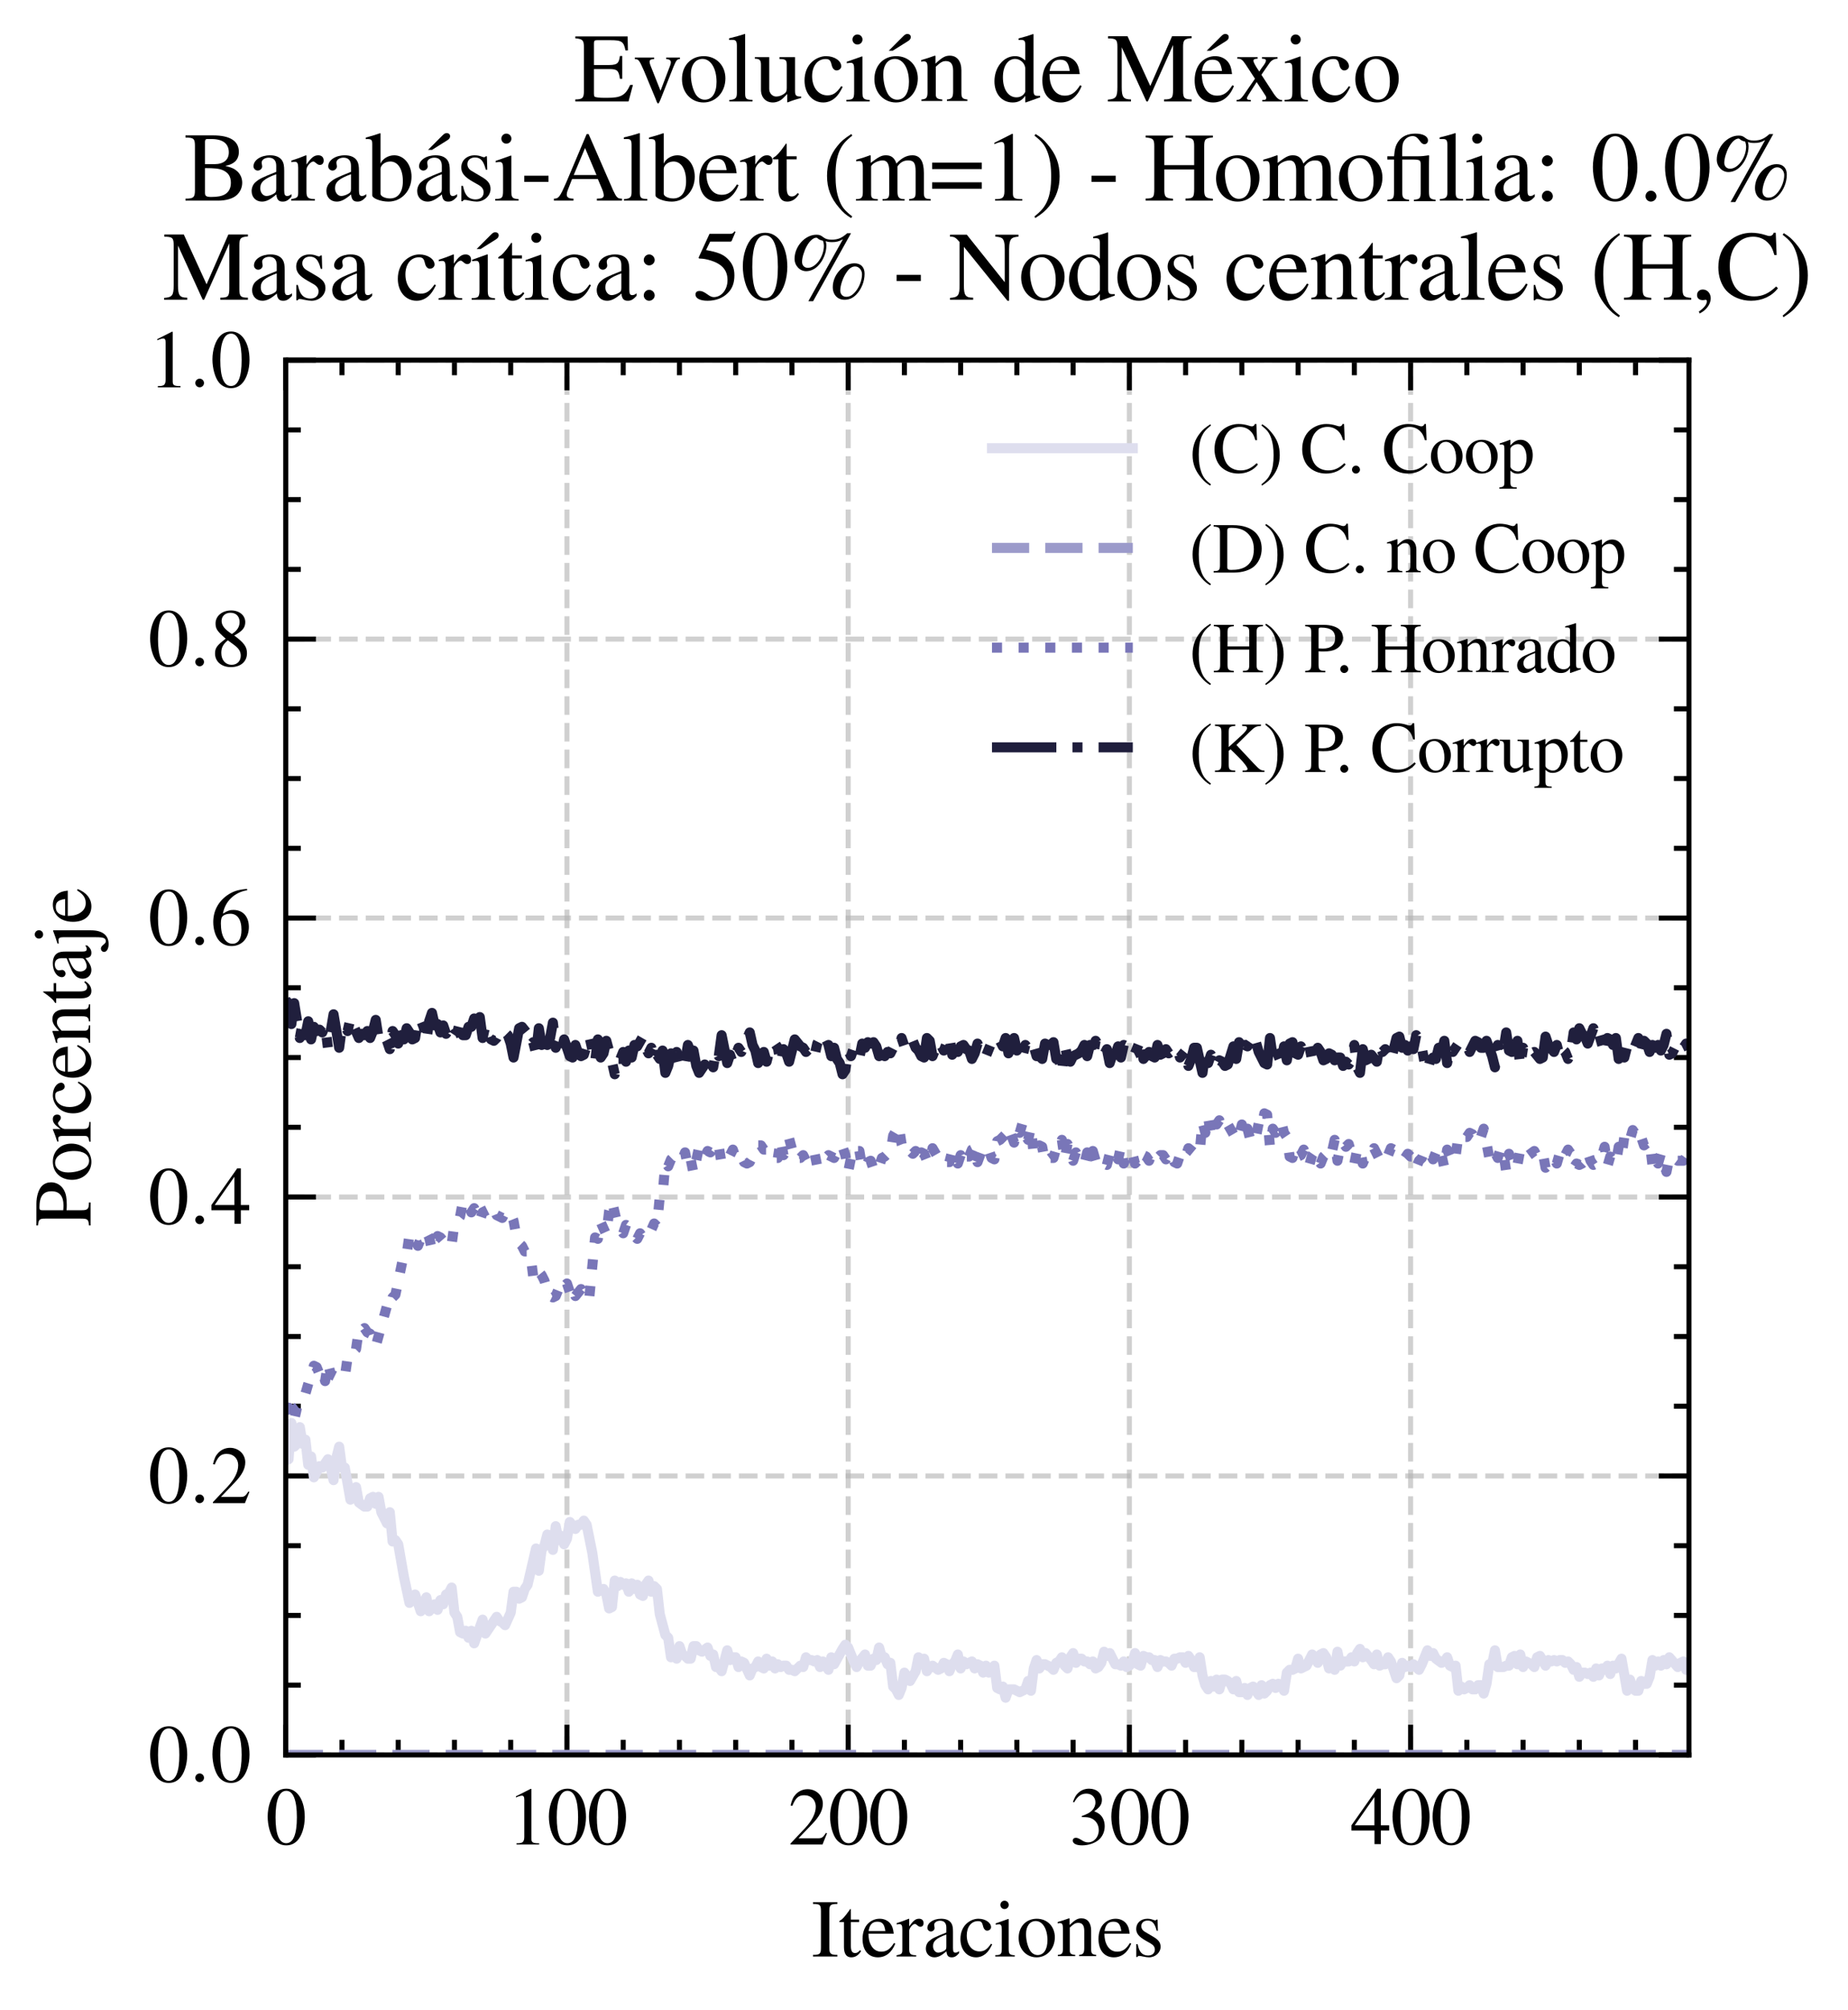 <?xml version="1.0" encoding="utf-8" standalone="no"?>
<!DOCTYPE svg PUBLIC "-//W3C//DTD SVG 1.1//EN"
  "http://www.w3.org/Graphics/SVG/1.1/DTD/svg11.dtd">
<svg xmlns:xlink="http://www.w3.org/1999/xlink" width="183.716pt" height="199.746pt" viewBox="0 0 183.716 199.746" xmlns="http://www.w3.org/2000/svg" version="1.1">
 <defs>
  <style type="text/css">*{stroke-linejoin: round; stroke-linecap: butt}</style>
 </defs>
 <g id="figure_1">
  <g id="patch_1">
   <path d="M -0 199.746 
L 183.716 199.746 
L 183.716 0 
L -0 0 
z
" style="fill: #ffffff"/>
  </g>
  <g id="axes_1">
   <g id="patch_2">
    <path d="M 28.407 174.388 
L 167.907 174.388 
L 167.907 35.788 
L 28.407 35.788 
z
" style="fill: #ffffff"/>
   </g>
   <g id="matplotlib.axis_1">
    <g id="xtick_1">
     <g id="line2d_1">
      <path d="M 28.407 174.388 
L 28.407 35.788 
" clip-path="url(#p0d3944f828)" style="fill: none; stroke-dasharray: 1.85,0.8; stroke-dashoffset: 0; stroke: #b0b0b0; stroke-opacity: 0.6; stroke-width: 0.5"/>
     </g>
     <g id="line2d_2">
      <defs>
       <path id="m0175195a83" d="M 0 0 
L 0 -3 
" style="stroke: #000000; stroke-width: 0.5"/>
      </defs>
      <g>
       <use xlink:href="#m0175195a83" x="28.407" y="174.388" style="stroke: #000000; stroke-width: 0.5"/>
      </g>
     </g>
     <g id="line2d_3">
      <defs>
       <path id="m148d9f3f5f" d="M 0 0 
L 0 3 
" style="stroke: #000000; stroke-width: 0.5"/>
      </defs>
      <g>
       <use xlink:href="#m148d9f3f5f" x="28.407" y="35.788" style="stroke: #000000; stroke-width: 0.5"/>
      </g>
     </g>
     <g id="text_1">
      <!-- $\mathdefault{0}$ -->
      <g transform="translate(26.414 183.292) scale(0.08 -0.08)">
       <defs>
        <path id="NimbusRomNo9L-Regu-30" d="M 1626 4352 
C 1274 4352 1005 4244 768 4020 
C 397 3661 154 2925 154 2176 
C 154 1479 365 730 666 372 
C 902 90 1229 -64 1600 -64 
C 1926 -64 2202 45 2432 269 
C 2803 621 3046 1364 3046 2138 
C 3046 3450 2464 4352 1626 4352 
z
M 1606 4186 
C 2144 4186 2432 3463 2432 2125 
C 2432 788 2150 103 1600 103 
C 1050 103 768 788 768 2119 
C 768 3476 1056 4186 1606 4186 
z
" transform="scale(0.016)"/>
       </defs>
       <use xlink:href="#NimbusRomNo9L-Regu-30" transform="scale(0.996)"/>
      </g>
     </g>
    </g>
    <g id="xtick_2">
     <g id="line2d_4">
      <path d="M 56.363 174.388 
L 56.363 35.788 
" clip-path="url(#p0d3944f828)" style="fill: none; stroke-dasharray: 1.85,0.8; stroke-dashoffset: 0; stroke: #b0b0b0; stroke-opacity: 0.6; stroke-width: 0.5"/>
     </g>
     <g id="line2d_5">
      <g>
       <use xlink:href="#m0175195a83" x="56.363" y="174.388" style="stroke: #000000; stroke-width: 0.5"/>
      </g>
     </g>
     <g id="line2d_6">
      <g>
       <use xlink:href="#m148d9f3f5f" x="56.363" y="35.788" style="stroke: #000000; stroke-width: 0.5"/>
      </g>
     </g>
     <g id="text_2">
      <!-- $\mathdefault{100}$ -->
      <g transform="translate(50.385 183.292) scale(0.08 -0.08)">
       <defs>
        <path id="NimbusRomNo9L-Regu-31" d="M 1862 4339 
L 710 3757 
L 710 3667 
C 787 3699 858 3725 883 3738 
C 998 3783 1107 3808 1171 3808 
C 1306 3808 1363 3711 1363 3505 
L 1363 592 
C 1363 379 1312 232 1210 173 
C 1114 116 1024 96 755 96 
L 755 0 
L 2522 0 
L 2522 96 
C 2016 96 1914 160 1914 470 
L 1914 4327 
L 1862 4339 
z
" transform="scale(0.016)"/>
       </defs>
       <use xlink:href="#NimbusRomNo9L-Regu-31" transform="scale(0.996)"/>
       <use xlink:href="#NimbusRomNo9L-Regu-30" transform="translate(49.813 0) scale(0.996)"/>
       <use xlink:href="#NimbusRomNo9L-Regu-30" transform="translate(99.626 0) scale(0.996)"/>
      </g>
     </g>
    </g>
    <g id="xtick_3">
     <g id="line2d_7">
      <path d="M 84.319 174.388 
L 84.319 35.788 
" clip-path="url(#p0d3944f828)" style="fill: none; stroke-dasharray: 1.85,0.8; stroke-dashoffset: 0; stroke: #b0b0b0; stroke-opacity: 0.6; stroke-width: 0.5"/>
     </g>
     <g id="line2d_8">
      <g>
       <use xlink:href="#m0175195a83" x="84.319" y="174.388" style="stroke: #000000; stroke-width: 0.5"/>
      </g>
     </g>
     <g id="line2d_9">
      <g>
       <use xlink:href="#m148d9f3f5f" x="84.319" y="35.788" style="stroke: #000000; stroke-width: 0.5"/>
      </g>
     </g>
     <g id="text_3">
      <!-- $\mathdefault{200}$ -->
      <g transform="translate(78.341 183.292) scale(0.08 -0.08)">
       <defs>
        <path id="NimbusRomNo9L-Regu-32" d="M 3040 875 
L 2957 907 
C 2720 544 2637 486 2349 486 
L 819 486 
L 1894 1609 
C 2464 2202 2714 2687 2714 3185 
C 2714 3823 2195 4313 1530 4313 
C 1178 4313 845 4173 608 3918 
C 403 3700 307 3496 198 3043 
L 333 3011 
C 589 3636 819 3840 1261 3840 
C 1798 3840 2163 3476 2163 2940 
C 2163 2443 1869 1850 1331 1282 
L 192 77 
L 192 0 
L 2688 0 
L 3040 875 
z
" transform="scale(0.016)"/>
       </defs>
       <use xlink:href="#NimbusRomNo9L-Regu-32" transform="scale(0.996)"/>
       <use xlink:href="#NimbusRomNo9L-Regu-30" transform="translate(49.813 0) scale(0.996)"/>
       <use xlink:href="#NimbusRomNo9L-Regu-30" transform="translate(99.626 0) scale(0.996)"/>
      </g>
     </g>
    </g>
    <g id="xtick_4">
     <g id="line2d_10">
      <path d="M 112.275 174.388 
L 112.275 35.788 
" clip-path="url(#p0d3944f828)" style="fill: none; stroke-dasharray: 1.85,0.8; stroke-dashoffset: 0; stroke: #b0b0b0; stroke-opacity: 0.6; stroke-width: 0.5"/>
     </g>
     <g id="line2d_11">
      <g>
       <use xlink:href="#m0175195a83" x="112.275" y="174.388" style="stroke: #000000; stroke-width: 0.5"/>
      </g>
     </g>
     <g id="line2d_12">
      <g>
       <use xlink:href="#m148d9f3f5f" x="112.275" y="35.788" style="stroke: #000000; stroke-width: 0.5"/>
      </g>
     </g>
     <g id="text_4">
      <!-- $\mathdefault{300}$ -->
      <g transform="translate(106.297 183.292) scale(0.08 -0.08)">
       <defs>
        <path id="NimbusRomNo9L-Regu-33" d="M 979 2138 
C 1357 2138 1504 2125 1658 2068 
C 2054 1927 2304 1562 2304 1120 
C 2304 583 1939 167 1466 167 
C 1293 167 1165 212 928 365 
C 736 480 627 525 518 525 
C 371 525 275 436 275 301 
C 275 77 550 -64 998 -64 
C 1491 -64 1997 103 2298 365 
C 2598 628 2765 999 2765 1428 
C 2765 1754 2662 2055 2477 2253 
C 2349 2394 2227 2471 1946 2592 
C 2387 2893 2547 3130 2547 3476 
C 2547 3994 2138 4352 1549 4352 
C 1229 4352 947 4244 717 4039 
C 525 3866 429 3699 288 3315 
L 384 3290 
C 646 3757 934 3968 1338 3968 
C 1754 3968 2042 3687 2042 3284 
C 2042 3053 1946 2823 1786 2663 
C 1594 2471 1414 2375 979 2221 
L 979 2138 
z
" transform="scale(0.016)"/>
       </defs>
       <use xlink:href="#NimbusRomNo9L-Regu-33" transform="scale(0.996)"/>
       <use xlink:href="#NimbusRomNo9L-Regu-30" transform="translate(49.813 0) scale(0.996)"/>
       <use xlink:href="#NimbusRomNo9L-Regu-30" transform="translate(99.626 0) scale(0.996)"/>
      </g>
     </g>
    </g>
    <g id="xtick_5">
     <g id="line2d_13">
      <path d="M 140.231 174.388 
L 140.231 35.788 
" clip-path="url(#p0d3944f828)" style="fill: none; stroke-dasharray: 1.85,0.8; stroke-dashoffset: 0; stroke: #b0b0b0; stroke-opacity: 0.6; stroke-width: 0.5"/>
     </g>
     <g id="line2d_14">
      <g>
       <use xlink:href="#m0175195a83" x="140.231" y="174.388" style="stroke: #000000; stroke-width: 0.5"/>
      </g>
     </g>
     <g id="line2d_15">
      <g>
       <use xlink:href="#m148d9f3f5f" x="140.231" y="35.788" style="stroke: #000000; stroke-width: 0.5"/>
      </g>
     </g>
     <g id="text_5">
      <!-- $\mathdefault{400}$ -->
      <g transform="translate(134.253 183.292) scale(0.08 -0.08)">
       <defs>
        <path id="NimbusRomNo9L-Regu-34" d="M 3021 1497 
L 2368 1497 
L 2368 4352 
L 2086 4352 
L 77 1497 
L 77 1088 
L 1875 1088 
L 1875 32 
L 2368 32 
L 2368 1088 
L 3021 1088 
L 3021 1497 
z
M 1869 1497 
L 333 1497 
L 1869 3698 
L 1869 1497 
z
" transform="scale(0.016)"/>
       </defs>
       <use xlink:href="#NimbusRomNo9L-Regu-34" transform="scale(0.996)"/>
       <use xlink:href="#NimbusRomNo9L-Regu-30" transform="translate(49.813 0) scale(0.996)"/>
       <use xlink:href="#NimbusRomNo9L-Regu-30" transform="translate(99.626 0) scale(0.996)"/>
      </g>
     </g>
    </g>
    <g id="xtick_6">
     <g id="line2d_16">
      <defs>
       <path id="m7120daec55" d="M 0 0 
L 0 -1.5 
" style="stroke: #000000; stroke-width: 0.5"/>
      </defs>
      <g>
       <use xlink:href="#m7120daec55" x="33.998" y="174.388" style="stroke: #000000; stroke-width: 0.5"/>
      </g>
     </g>
     <g id="line2d_17">
      <defs>
       <path id="m0c83af649a" d="M 0 0 
L 0 1.5 
" style="stroke: #000000; stroke-width: 0.5"/>
      </defs>
      <g>
       <use xlink:href="#m0c83af649a" x="33.998" y="35.788" style="stroke: #000000; stroke-width: 0.5"/>
      </g>
     </g>
    </g>
    <g id="xtick_7">
     <g id="line2d_18">
      <g>
       <use xlink:href="#m7120daec55" x="39.589" y="174.388" style="stroke: #000000; stroke-width: 0.5"/>
      </g>
     </g>
     <g id="line2d_19">
      <g>
       <use xlink:href="#m0c83af649a" x="39.589" y="35.788" style="stroke: #000000; stroke-width: 0.5"/>
      </g>
     </g>
    </g>
    <g id="xtick_8">
     <g id="line2d_20">
      <g>
       <use xlink:href="#m7120daec55" x="45.18" y="174.388" style="stroke: #000000; stroke-width: 0.5"/>
      </g>
     </g>
     <g id="line2d_21">
      <g>
       <use xlink:href="#m0c83af649a" x="45.18" y="35.788" style="stroke: #000000; stroke-width: 0.5"/>
      </g>
     </g>
    </g>
    <g id="xtick_9">
     <g id="line2d_22">
      <g>
       <use xlink:href="#m7120daec55" x="50.772" y="174.388" style="stroke: #000000; stroke-width: 0.5"/>
      </g>
     </g>
     <g id="line2d_23">
      <g>
       <use xlink:href="#m0c83af649a" x="50.772" y="35.788" style="stroke: #000000; stroke-width: 0.5"/>
      </g>
     </g>
    </g>
    <g id="xtick_10">
     <g id="line2d_24">
      <g>
       <use xlink:href="#m7120daec55" x="61.954" y="174.388" style="stroke: #000000; stroke-width: 0.5"/>
      </g>
     </g>
     <g id="line2d_25">
      <g>
       <use xlink:href="#m0c83af649a" x="61.954" y="35.788" style="stroke: #000000; stroke-width: 0.5"/>
      </g>
     </g>
    </g>
    <g id="xtick_11">
     <g id="line2d_26">
      <g>
       <use xlink:href="#m7120daec55" x="67.545" y="174.388" style="stroke: #000000; stroke-width: 0.5"/>
      </g>
     </g>
     <g id="line2d_27">
      <g>
       <use xlink:href="#m0c83af649a" x="67.545" y="35.788" style="stroke: #000000; stroke-width: 0.5"/>
      </g>
     </g>
    </g>
    <g id="xtick_12">
     <g id="line2d_28">
      <g>
       <use xlink:href="#m7120daec55" x="73.136" y="174.388" style="stroke: #000000; stroke-width: 0.5"/>
      </g>
     </g>
     <g id="line2d_29">
      <g>
       <use xlink:href="#m0c83af649a" x="73.136" y="35.788" style="stroke: #000000; stroke-width: 0.5"/>
      </g>
     </g>
    </g>
    <g id="xtick_13">
     <g id="line2d_30">
      <g>
       <use xlink:href="#m7120daec55" x="78.728" y="174.388" style="stroke: #000000; stroke-width: 0.5"/>
      </g>
     </g>
     <g id="line2d_31">
      <g>
       <use xlink:href="#m0c83af649a" x="78.728" y="35.788" style="stroke: #000000; stroke-width: 0.5"/>
      </g>
     </g>
    </g>
    <g id="xtick_14">
     <g id="line2d_32">
      <g>
       <use xlink:href="#m7120daec55" x="89.91" y="174.388" style="stroke: #000000; stroke-width: 0.5"/>
      </g>
     </g>
     <g id="line2d_33">
      <g>
       <use xlink:href="#m0c83af649a" x="89.91" y="35.788" style="stroke: #000000; stroke-width: 0.5"/>
      </g>
     </g>
    </g>
    <g id="xtick_15">
     <g id="line2d_34">
      <g>
       <use xlink:href="#m7120daec55" x="95.501" y="174.388" style="stroke: #000000; stroke-width: 0.5"/>
      </g>
     </g>
     <g id="line2d_35">
      <g>
       <use xlink:href="#m0c83af649a" x="95.501" y="35.788" style="stroke: #000000; stroke-width: 0.5"/>
      </g>
     </g>
    </g>
    <g id="xtick_16">
     <g id="line2d_36">
      <g>
       <use xlink:href="#m7120daec55" x="101.092" y="174.388" style="stroke: #000000; stroke-width: 0.5"/>
      </g>
     </g>
     <g id="line2d_37">
      <g>
       <use xlink:href="#m0c83af649a" x="101.092" y="35.788" style="stroke: #000000; stroke-width: 0.5"/>
      </g>
     </g>
    </g>
    <g id="xtick_17">
     <g id="line2d_38">
      <g>
       <use xlink:href="#m7120daec55" x="106.683" y="174.388" style="stroke: #000000; stroke-width: 0.5"/>
      </g>
     </g>
     <g id="line2d_39">
      <g>
       <use xlink:href="#m0c83af649a" x="106.683" y="35.788" style="stroke: #000000; stroke-width: 0.5"/>
      </g>
     </g>
    </g>
    <g id="xtick_18">
     <g id="line2d_40">
      <g>
       <use xlink:href="#m7120daec55" x="117.866" y="174.388" style="stroke: #000000; stroke-width: 0.5"/>
      </g>
     </g>
     <g id="line2d_41">
      <g>
       <use xlink:href="#m0c83af649a" x="117.866" y="35.788" style="stroke: #000000; stroke-width: 0.5"/>
      </g>
     </g>
    </g>
    <g id="xtick_19">
     <g id="line2d_42">
      <g>
       <use xlink:href="#m7120daec55" x="123.457" y="174.388" style="stroke: #000000; stroke-width: 0.5"/>
      </g>
     </g>
     <g id="line2d_43">
      <g>
       <use xlink:href="#m0c83af649a" x="123.457" y="35.788" style="stroke: #000000; stroke-width: 0.5"/>
      </g>
     </g>
    </g>
    <g id="xtick_20">
     <g id="line2d_44">
      <g>
       <use xlink:href="#m7120daec55" x="129.048" y="174.388" style="stroke: #000000; stroke-width: 0.5"/>
      </g>
     </g>
     <g id="line2d_45">
      <g>
       <use xlink:href="#m0c83af649a" x="129.048" y="35.788" style="stroke: #000000; stroke-width: 0.5"/>
      </g>
     </g>
    </g>
    <g id="xtick_21">
     <g id="line2d_46">
      <g>
       <use xlink:href="#m7120daec55" x="134.639" y="174.388" style="stroke: #000000; stroke-width: 0.5"/>
      </g>
     </g>
     <g id="line2d_47">
      <g>
       <use xlink:href="#m0c83af649a" x="134.639" y="35.788" style="stroke: #000000; stroke-width: 0.5"/>
      </g>
     </g>
    </g>
    <g id="xtick_22">
     <g id="line2d_48">
      <g>
       <use xlink:href="#m7120daec55" x="145.822" y="174.388" style="stroke: #000000; stroke-width: 0.5"/>
      </g>
     </g>
     <g id="line2d_49">
      <g>
       <use xlink:href="#m0c83af649a" x="145.822" y="35.788" style="stroke: #000000; stroke-width: 0.5"/>
      </g>
     </g>
    </g>
    <g id="xtick_23">
     <g id="line2d_50">
      <g>
       <use xlink:href="#m7120daec55" x="151.413" y="174.388" style="stroke: #000000; stroke-width: 0.5"/>
      </g>
     </g>
     <g id="line2d_51">
      <g>
       <use xlink:href="#m0c83af649a" x="151.413" y="35.788" style="stroke: #000000; stroke-width: 0.5"/>
      </g>
     </g>
    </g>
    <g id="xtick_24">
     <g id="line2d_52">
      <g>
       <use xlink:href="#m7120daec55" x="157.004" y="174.388" style="stroke: #000000; stroke-width: 0.5"/>
      </g>
     </g>
     <g id="line2d_53">
      <g>
       <use xlink:href="#m0c83af649a" x="157.004" y="35.788" style="stroke: #000000; stroke-width: 0.5"/>
      </g>
     </g>
    </g>
    <g id="xtick_25">
     <g id="line2d_54">
      <g>
       <use xlink:href="#m7120daec55" x="162.595" y="174.388" style="stroke: #000000; stroke-width: 0.5"/>
      </g>
     </g>
     <g id="line2d_55">
      <g>
       <use xlink:href="#m0c83af649a" x="162.595" y="35.788" style="stroke: #000000; stroke-width: 0.5"/>
      </g>
     </g>
    </g>
    <g id="text_6">
     <!-- Iteraciones -->
     <g transform="translate(80.675 194.421) scale(0.08 -0.08)">
      <defs>
       <path id="NimbusRomNo9L-Regu-49" d="M 736 689 
C 736 206 653 128 115 128 
L 115 0 
L 2016 0 
L 2016 128 
C 1491 128 1389 217 1389 688 
L 1389 3542 
C 1389 4012 1478 4096 2016 4096 
L 2016 4231 
L 115 4231 
L 115 4096 
C 659 4096 736 4026 736 3548 
L 736 689 
z
" transform="scale(0.016)"/>
       <path id="NimbusRomNo9L-Regu-74" d="M 1632 2880 
L 986 2880 
L 986 3622 
C 986 3686 979 3706 941 3706 
C 896 3648 858 3590 813 3526 
C 570 3174 294 2867 192 2841 
C 122 2794 83 2748 83 2715 
C 83 2695 90 2682 109 2682 
L 448 2682 
L 448 751 
C 448 212 640 -64 1018 -64 
C 1331 -64 1574 90 1786 423 
L 1702 493 
C 1568 333 1459 269 1318 269 
C 1082 269 986 443 986 847 
L 986 2682 
L 1632 2682 
L 1632 2880 
z
" transform="scale(0.016)"/>
       <path id="NimbusRomNo9L-Regu-65" d="M 2611 1053 
C 2304 564 2029 378 1619 378 
C 1254 378 979 564 794 930 
C 678 1174 634 1386 621 1779 
L 2592 1779 
C 2541 2193 2477 2377 2317 2581 
C 2125 2811 1830 2944 1498 2944 
C 1178 2944 877 2829 634 2611 
C 333 2349 160 1894 160 1370 
C 160 486 621 -64 1357 -64 
C 1965 -64 2445 315 2714 1008 
L 2611 1053 
z
M 634 1984 
C 704 2479 922 2714 1312 2714 
C 1702 2714 1856 2535 1939 1984 
L 634 1984 
z
" transform="scale(0.016)"/>
       <path id="NimbusRomNo9L-Regu-72" d="M 45 2496 
C 134 2515 192 2522 269 2522 
C 429 2522 486 2419 486 2138 
L 486 538 
C 486 218 442 173 32 96 
L 32 0 
L 1568 0 
L 1568 102 
C 1133 102 1024 199 1024 565 
L 1024 2013 
C 1024 2219 1299 2541 1472 2541 
C 1510 2541 1568 2509 1638 2445 
C 1741 2355 1811 2317 1894 2317 
C 2048 2317 2144 2426 2144 2605 
C 2144 2816 2010 2944 1792 2944 
C 1523 2944 1338 2797 1024 2343 
L 1024 2931 
L 992 2944 
C 653 2803 422 2721 45 2599 
L 45 2496 
z
" transform="scale(0.016)"/>
       <path id="NimbusRomNo9L-Regu-61" d="M 2829 423 
C 2720 333 2643 301 2547 301 
C 2400 301 2355 390 2355 672 
L 2355 1920 
C 2355 2253 2323 2438 2227 2592 
C 2086 2822 1811 2944 1434 2944 
C 832 2944 358 2630 358 2227 
C 358 2080 486 1952 634 1952 
C 787 1952 922 2080 922 2221 
C 922 2246 915 2278 909 2323 
C 896 2381 890 2432 890 2477 
C 890 2650 1094 2790 1350 2790 
C 1664 2790 1837 2605 1837 2259 
L 1837 1869 
C 851 1472 742 1421 467 1178 
C 326 1050 237 832 237 621 
C 237 218 518 -64 909 -64 
C 1190 -64 1453 70 1843 403 
C 1875 70 1990 -64 2253 -64 
C 2470 -64 2605 13 2829 256 
L 2829 423 
z
M 1837 783 
C 1837 584 1805 526 1670 449 
C 1517 359 1338 301 1203 301 
C 979 301 800 520 800 796 
L 800 822 
C 800 1201 1062 1433 1837 1715 
L 1837 783 
z
" transform="scale(0.016)"/>
       <path id="NimbusRomNo9L-Regu-63" d="M 2547 998 
C 2240 550 2010 397 1645 397 
C 1062 397 653 909 653 1645 
C 653 2304 1005 2758 1523 2758 
C 1754 2758 1837 2688 1901 2451 
L 1939 2310 
C 1990 2131 2106 2016 2240 2016 
C 2406 2016 2547 2138 2547 2285 
C 2547 2643 2099 2944 1562 2944 
C 1248 2944 922 2816 659 2586 
C 339 2304 160 1869 160 1363 
C 160 531 666 -64 1376 -64 
C 1664 -64 1920 38 2150 237 
C 2323 390 2445 563 2637 941 
L 2547 998 
z
" transform="scale(0.016)"/>
       <path id="NimbusRomNo9L-Regu-69" d="M 1120 2929 
L 128 2579 
L 128 2484 
L 179 2490 
C 256 2502 339 2509 397 2509 
C 550 2509 608 2406 608 2125 
L 608 640 
C 608 179 544 109 102 109 
L 102 0 
L 1619 0 
L 1619 96 
C 1197 128 1146 191 1146 650 
L 1146 2910 
L 1120 2929 
z
M 819 4352 
C 646 4352 499 4205 499 4026 
C 499 3847 640 3699 819 3699 
C 1005 3699 1152 3840 1152 4026 
C 1152 4205 1005 4352 819 4352 
z
" transform="scale(0.016)"/>
       <path id="NimbusRomNo9L-Regu-6f" d="M 1600 2944 
C 768 2944 186 2330 186 1446 
C 186 582 781 -64 1587 -64 
C 2394 -64 3008 614 3008 1498 
C 3008 2336 2419 2944 1600 2944 
z
M 1517 2765 
C 2054 2765 2432 2150 2432 1274 
C 2432 550 2144 115 1664 115 
C 1414 115 1178 269 1043 525 
C 864 858 762 1306 762 1760 
C 762 2368 1062 2765 1517 2765 
z
" transform="scale(0.016)"/>
       <path id="NimbusRomNo9L-Regu-6e" d="M 102 2579 
C 141 2598 205 2605 275 2605 
C 454 2605 512 2509 512 2195 
L 512 608 
C 512 243 442 154 115 128 
L 115 32 
L 1472 32 
L 1472 128 
C 1146 154 1050 230 1050 461 
L 1050 2259 
C 1357 2547 1498 2624 1709 2624 
C 2022 2624 2176 2426 2176 2003 
L 2176 666 
C 2176 262 2093 154 1773 128 
L 1773 32 
L 3104 32 
L 3104 128 
C 2790 160 2714 237 2714 550 
L 2714 2016 
C 2714 2618 2432 2976 1958 2976 
C 1664 2976 1466 2867 1030 2458 
L 1030 2963 
L 986 2976 
C 672 2861 454 2790 102 2688 
L 102 2579 
z
" transform="scale(0.016)"/>
       <path id="NimbusRomNo9L-Regu-73" d="M 2016 2010 
L 1990 2880 
L 1920 2880 
L 1907 2867 
C 1850 2822 1843 2816 1818 2816 
C 1779 2816 1715 2829 1645 2861 
C 1504 2915 1363 2944 1197 2944 
C 691 2944 326 2616 326 2154 
C 326 1796 531 1539 1075 1231 
L 1446 1020 
C 1670 892 1779 737 1779 539 
C 1779 256 1574 77 1248 77 
C 1030 77 832 159 710 298 
C 576 455 518 600 435 960 
L 333 960 
L 333 -39 
L 416 -39 
C 461 33 486 48 563 48 
C 621 48 710 35 858 -2 
C 1037 -39 1210 -64 1325 -64 
C 1818 -64 2227 308 2227 757 
C 2227 1077 2074 1289 1690 1520 
L 998 1930 
C 819 2033 723 2194 723 2367 
C 723 2624 922 2803 1216 2803 
C 1581 2803 1773 2583 1920 2010 
L 2016 2010 
z
" transform="scale(0.016)"/>
      </defs>
      <use xlink:href="#NimbusRomNo9L-Regu-49" transform="scale(0.996)"/>
      <use xlink:href="#NimbusRomNo9L-Regu-74" transform="translate(33.175 0) scale(0.996)"/>
      <use xlink:href="#NimbusRomNo9L-Regu-65" transform="translate(60.87 0) scale(0.996)"/>
      <use xlink:href="#NimbusRomNo9L-Regu-72" transform="translate(105.104 0) scale(0.996)"/>
      <use xlink:href="#NimbusRomNo9L-Regu-61" transform="translate(138.279 0) scale(0.996)"/>
      <use xlink:href="#NimbusRomNo9L-Regu-63" transform="translate(182.513 0) scale(0.996)"/>
      <use xlink:href="#NimbusRomNo9L-Regu-69" transform="translate(226.746 0) scale(0.996)"/>
      <use xlink:href="#NimbusRomNo9L-Regu-6f" transform="translate(254.442 0) scale(0.996)"/>
      <use xlink:href="#NimbusRomNo9L-Regu-6e" transform="translate(304.255 0) scale(0.996)"/>
      <use xlink:href="#NimbusRomNo9L-Regu-65" transform="translate(354.068 0) scale(0.996)"/>
      <use xlink:href="#NimbusRomNo9L-Regu-73" transform="translate(398.301 0) scale(0.996)"/>
     </g>
    </g>
   </g>
   <g id="matplotlib.axis_2">
    <g id="ytick_1">
     <g id="line2d_56">
      <path d="M 28.407 174.388 
L 167.907 174.388 
" clip-path="url(#p0d3944f828)" style="fill: none; stroke-dasharray: 1.85,0.8; stroke-dashoffset: 0; stroke: #b0b0b0; stroke-opacity: 0.6; stroke-width: 0.5"/>
     </g>
     <g id="line2d_57">
      <defs>
       <path id="m61ee9c149d" d="M 0 0 
L 3 0 
" style="stroke: #000000; stroke-width: 0.5"/>
      </defs>
      <g>
       <use xlink:href="#m61ee9c149d" x="28.407" y="174.388" style="stroke: #000000; stroke-width: 0.5"/>
      </g>
     </g>
     <g id="line2d_58">
      <defs>
       <path id="m09251cb86d" d="M 0 0 
L -3 0 
" style="stroke: #000000; stroke-width: 0.5"/>
      </defs>
      <g>
       <use xlink:href="#m09251cb86d" x="167.907" y="174.388" style="stroke: #000000; stroke-width: 0.5"/>
      </g>
     </g>
     <g id="text_7">
      <!-- $\mathdefault{0.0}$ -->
      <g transform="translate(14.729 177.09) scale(0.08 -0.08)">
       <defs>
        <path id="CMMI10-3a" d="M 1229 338 
C 1229 522 1075 675 890 675 
C 704 675 550 522 550 338 
C 550 153 704 0 890 0 
C 1075 0 1229 153 1229 338 
z
" transform="scale(0.016)"/>
       </defs>
       <use xlink:href="#NimbusRomNo9L-Regu-30" transform="scale(0.996)"/>
       <use xlink:href="#CMMI10-3a" transform="translate(49.813 0) scale(0.996)"/>
       <use xlink:href="#NimbusRomNo9L-Regu-30" transform="translate(77.409 0) scale(0.996)"/>
      </g>
     </g>
    </g>
    <g id="ytick_2">
     <g id="line2d_59">
      <path d="M 28.407 146.668 
L 167.907 146.668 
" clip-path="url(#p0d3944f828)" style="fill: none; stroke-dasharray: 1.85,0.8; stroke-dashoffset: 0; stroke: #b0b0b0; stroke-opacity: 0.6; stroke-width: 0.5"/>
     </g>
     <g id="line2d_60">
      <g>
       <use xlink:href="#m61ee9c149d" x="28.407" y="146.668" style="stroke: #000000; stroke-width: 0.5"/>
      </g>
     </g>
     <g id="line2d_61">
      <g>
       <use xlink:href="#m09251cb86d" x="167.907" y="146.668" style="stroke: #000000; stroke-width: 0.5"/>
      </g>
     </g>
     <g id="text_8">
      <!-- $\mathdefault{0.2}$ -->
      <g transform="translate(14.729 149.37) scale(0.08 -0.08)">
       <use xlink:href="#NimbusRomNo9L-Regu-30" transform="scale(0.996)"/>
       <use xlink:href="#CMMI10-3a" transform="translate(49.813 0) scale(0.996)"/>
       <use xlink:href="#NimbusRomNo9L-Regu-32" transform="translate(77.409 0) scale(0.996)"/>
      </g>
     </g>
    </g>
    <g id="ytick_3">
     <g id="line2d_62">
      <path d="M 28.407 118.948 
L 167.907 118.948 
" clip-path="url(#p0d3944f828)" style="fill: none; stroke-dasharray: 1.85,0.8; stroke-dashoffset: 0; stroke: #b0b0b0; stroke-opacity: 0.6; stroke-width: 0.5"/>
     </g>
     <g id="line2d_63">
      <g>
       <use xlink:href="#m61ee9c149d" x="28.407" y="118.948" style="stroke: #000000; stroke-width: 0.5"/>
      </g>
     </g>
     <g id="line2d_64">
      <g>
       <use xlink:href="#m09251cb86d" x="167.907" y="118.948" style="stroke: #000000; stroke-width: 0.5"/>
      </g>
     </g>
     <g id="text_9">
      <!-- $\mathdefault{0.4}$ -->
      <g transform="translate(14.729 121.65) scale(0.08 -0.08)">
       <use xlink:href="#NimbusRomNo9L-Regu-30" transform="scale(0.996)"/>
       <use xlink:href="#CMMI10-3a" transform="translate(49.813 0) scale(0.996)"/>
       <use xlink:href="#NimbusRomNo9L-Regu-34" transform="translate(77.409 0) scale(0.996)"/>
      </g>
     </g>
    </g>
    <g id="ytick_4">
     <g id="line2d_65">
      <path d="M 28.407 91.228 
L 167.907 91.228 
" clip-path="url(#p0d3944f828)" style="fill: none; stroke-dasharray: 1.85,0.8; stroke-dashoffset: 0; stroke: #b0b0b0; stroke-opacity: 0.6; stroke-width: 0.5"/>
     </g>
     <g id="line2d_66">
      <g>
       <use xlink:href="#m61ee9c149d" x="28.407" y="91.228" style="stroke: #000000; stroke-width: 0.5"/>
      </g>
     </g>
     <g id="line2d_67">
      <g>
       <use xlink:href="#m09251cb86d" x="167.907" y="91.228" style="stroke: #000000; stroke-width: 0.5"/>
      </g>
     </g>
     <g id="text_10">
      <!-- $\mathdefault{0.6}$ -->
      <g transform="translate(14.729 93.93) scale(0.08 -0.08)">
       <defs>
        <path id="NimbusRomNo9L-Regu-36" d="M 2854 4391 
C 2125 4327 1754 4205 1286 3879 
C 595 3386 218 2656 218 1802 
C 218 1248 390 688 666 370 
C 909 89 1254 -64 1651 -64 
C 2445 -64 2995 541 2995 1421 
C 2995 2236 2528 2752 1792 2752 
C 1510 2752 1376 2707 973 2464 
C 1146 3431 1862 4122 2867 4288 
L 2854 4391 
z
M 1549 2458 
C 2099 2458 2419 2000 2419 1204 
C 2419 504 2170 116 1722 116 
C 1158 116 813 714 813 1700 
C 813 2025 864 2203 992 2299 
C 1126 2400 1325 2458 1549 2458 
z
" transform="scale(0.016)"/>
       </defs>
       <use xlink:href="#NimbusRomNo9L-Regu-30" transform="scale(0.996)"/>
       <use xlink:href="#CMMI10-3a" transform="translate(49.813 0) scale(0.996)"/>
       <use xlink:href="#NimbusRomNo9L-Regu-36" transform="translate(77.409 0) scale(0.996)"/>
      </g>
     </g>
    </g>
    <g id="ytick_5">
     <g id="line2d_68">
      <path d="M 28.407 63.508 
L 167.907 63.508 
" clip-path="url(#p0d3944f828)" style="fill: none; stroke-dasharray: 1.85,0.8; stroke-dashoffset: 0; stroke: #b0b0b0; stroke-opacity: 0.6; stroke-width: 0.5"/>
     </g>
     <g id="line2d_69">
      <g>
       <use xlink:href="#m61ee9c149d" x="28.407" y="63.508" style="stroke: #000000; stroke-width: 0.5"/>
      </g>
     </g>
     <g id="line2d_70">
      <g>
       <use xlink:href="#m09251cb86d" x="167.907" y="63.508" style="stroke: #000000; stroke-width: 0.5"/>
      </g>
     </g>
     <g id="text_11">
      <!-- $\mathdefault{0.8}$ -->
      <g transform="translate(14.729 66.21) scale(0.08 -0.08)">
       <defs>
        <path id="NimbusRomNo9L-Regu-38" d="M 1856 2400 
C 2490 2740 2714 3008 2714 3444 
C 2714 3968 2253 4352 1613 4352 
C 915 4352 397 3924 397 3341 
C 397 2925 518 2740 1190 2151 
C 499 1626 358 1428 358 992 
C 358 372 864 -64 1587 -64 
C 2355 -64 2848 359 2848 1018 
C 2848 1511 2630 1824 1856 2400 
z
M 1741 1741 
C 2208 1408 2362 1178 2362 820 
C 2362 404 2074 116 1658 116 
C 1171 116 845 487 845 1044 
C 845 1453 986 1722 1357 2023 
L 1741 1741 
z
M 1670 2516 
C 1101 2887 870 3181 870 3540 
C 870 3911 1158 4173 1562 4173 
C 1997 4173 2272 3892 2272 3450 
C 2272 3085 2093 2797 1728 2554 
C 1696 2535 1696 2535 1670 2516 
z
" transform="scale(0.016)"/>
       </defs>
       <use xlink:href="#NimbusRomNo9L-Regu-30" transform="scale(0.996)"/>
       <use xlink:href="#CMMI10-3a" transform="translate(49.813 0) scale(0.996)"/>
       <use xlink:href="#NimbusRomNo9L-Regu-38" transform="translate(77.409 0) scale(0.996)"/>
      </g>
     </g>
    </g>
    <g id="ytick_6">
     <g id="line2d_71">
      <path d="M 28.407 35.788 
L 167.907 35.788 
" clip-path="url(#p0d3944f828)" style="fill: none; stroke-dasharray: 1.85,0.8; stroke-dashoffset: 0; stroke: #b0b0b0; stroke-opacity: 0.6; stroke-width: 0.5"/>
     </g>
     <g id="line2d_72">
      <g>
       <use xlink:href="#m61ee9c149d" x="28.407" y="35.788" style="stroke: #000000; stroke-width: 0.5"/>
      </g>
     </g>
     <g id="line2d_73">
      <g>
       <use xlink:href="#m09251cb86d" x="167.907" y="35.788" style="stroke: #000000; stroke-width: 0.5"/>
      </g>
     </g>
     <g id="text_12">
      <!-- $\mathdefault{1.0}$ -->
      <g transform="translate(14.729 38.49) scale(0.08 -0.08)">
       <use xlink:href="#NimbusRomNo9L-Regu-31" transform="scale(0.996)"/>
       <use xlink:href="#CMMI10-3a" transform="translate(49.813 0) scale(0.996)"/>
       <use xlink:href="#NimbusRomNo9L-Regu-30" transform="translate(77.409 0) scale(0.996)"/>
      </g>
     </g>
    </g>
    <g id="ytick_7">
     <g id="line2d_74">
      <defs>
       <path id="me9981c887c" d="M 0 0 
L 1.5 0 
" style="stroke: #000000; stroke-width: 0.5"/>
      </defs>
      <g>
       <use xlink:href="#me9981c887c" x="28.407" y="167.458" style="stroke: #000000; stroke-width: 0.5"/>
      </g>
     </g>
     <g id="line2d_75">
      <defs>
       <path id="m5ae67ce4c1" d="M 0 0 
L -1.5 0 
" style="stroke: #000000; stroke-width: 0.5"/>
      </defs>
      <g>
       <use xlink:href="#m5ae67ce4c1" x="167.907" y="167.458" style="stroke: #000000; stroke-width: 0.5"/>
      </g>
     </g>
    </g>
    <g id="ytick_8">
     <g id="line2d_76">
      <g>
       <use xlink:href="#me9981c887c" x="28.407" y="160.528" style="stroke: #000000; stroke-width: 0.5"/>
      </g>
     </g>
     <g id="line2d_77">
      <g>
       <use xlink:href="#m5ae67ce4c1" x="167.907" y="160.528" style="stroke: #000000; stroke-width: 0.5"/>
      </g>
     </g>
    </g>
    <g id="ytick_9">
     <g id="line2d_78">
      <g>
       <use xlink:href="#me9981c887c" x="28.407" y="153.598" style="stroke: #000000; stroke-width: 0.5"/>
      </g>
     </g>
     <g id="line2d_79">
      <g>
       <use xlink:href="#m5ae67ce4c1" x="167.907" y="153.598" style="stroke: #000000; stroke-width: 0.5"/>
      </g>
     </g>
    </g>
    <g id="ytick_10">
     <g id="line2d_80">
      <g>
       <use xlink:href="#me9981c887c" x="28.407" y="139.738" style="stroke: #000000; stroke-width: 0.5"/>
      </g>
     </g>
     <g id="line2d_81">
      <g>
       <use xlink:href="#m5ae67ce4c1" x="167.907" y="139.738" style="stroke: #000000; stroke-width: 0.5"/>
      </g>
     </g>
    </g>
    <g id="ytick_11">
     <g id="line2d_82">
      <g>
       <use xlink:href="#me9981c887c" x="28.407" y="132.808" style="stroke: #000000; stroke-width: 0.5"/>
      </g>
     </g>
     <g id="line2d_83">
      <g>
       <use xlink:href="#m5ae67ce4c1" x="167.907" y="132.808" style="stroke: #000000; stroke-width: 0.5"/>
      </g>
     </g>
    </g>
    <g id="ytick_12">
     <g id="line2d_84">
      <g>
       <use xlink:href="#me9981c887c" x="28.407" y="125.878" style="stroke: #000000; stroke-width: 0.5"/>
      </g>
     </g>
     <g id="line2d_85">
      <g>
       <use xlink:href="#m5ae67ce4c1" x="167.907" y="125.878" style="stroke: #000000; stroke-width: 0.5"/>
      </g>
     </g>
    </g>
    <g id="ytick_13">
     <g id="line2d_86">
      <g>
       <use xlink:href="#me9981c887c" x="28.407" y="112.018" style="stroke: #000000; stroke-width: 0.5"/>
      </g>
     </g>
     <g id="line2d_87">
      <g>
       <use xlink:href="#m5ae67ce4c1" x="167.907" y="112.018" style="stroke: #000000; stroke-width: 0.5"/>
      </g>
     </g>
    </g>
    <g id="ytick_14">
     <g id="line2d_88">
      <g>
       <use xlink:href="#me9981c887c" x="28.407" y="105.088" style="stroke: #000000; stroke-width: 0.5"/>
      </g>
     </g>
     <g id="line2d_89">
      <g>
       <use xlink:href="#m5ae67ce4c1" x="167.907" y="105.088" style="stroke: #000000; stroke-width: 0.5"/>
      </g>
     </g>
    </g>
    <g id="ytick_15">
     <g id="line2d_90">
      <g>
       <use xlink:href="#me9981c887c" x="28.407" y="98.158" style="stroke: #000000; stroke-width: 0.5"/>
      </g>
     </g>
     <g id="line2d_91">
      <g>
       <use xlink:href="#m5ae67ce4c1" x="167.907" y="98.158" style="stroke: #000000; stroke-width: 0.5"/>
      </g>
     </g>
    </g>
    <g id="ytick_16">
     <g id="line2d_92">
      <g>
       <use xlink:href="#me9981c887c" x="28.407" y="84.298" style="stroke: #000000; stroke-width: 0.5"/>
      </g>
     </g>
     <g id="line2d_93">
      <g>
       <use xlink:href="#m5ae67ce4c1" x="167.907" y="84.298" style="stroke: #000000; stroke-width: 0.5"/>
      </g>
     </g>
    </g>
    <g id="ytick_17">
     <g id="line2d_94">
      <g>
       <use xlink:href="#me9981c887c" x="28.407" y="77.368" style="stroke: #000000; stroke-width: 0.5"/>
      </g>
     </g>
     <g id="line2d_95">
      <g>
       <use xlink:href="#m5ae67ce4c1" x="167.907" y="77.368" style="stroke: #000000; stroke-width: 0.5"/>
      </g>
     </g>
    </g>
    <g id="ytick_18">
     <g id="line2d_96">
      <g>
       <use xlink:href="#me9981c887c" x="28.407" y="70.438" style="stroke: #000000; stroke-width: 0.5"/>
      </g>
     </g>
     <g id="line2d_97">
      <g>
       <use xlink:href="#m5ae67ce4c1" x="167.907" y="70.438" style="stroke: #000000; stroke-width: 0.5"/>
      </g>
     </g>
    </g>
    <g id="ytick_19">
     <g id="line2d_98">
      <g>
       <use xlink:href="#me9981c887c" x="28.407" y="56.578" style="stroke: #000000; stroke-width: 0.5"/>
      </g>
     </g>
     <g id="line2d_99">
      <g>
       <use xlink:href="#m5ae67ce4c1" x="167.907" y="56.578" style="stroke: #000000; stroke-width: 0.5"/>
      </g>
     </g>
    </g>
    <g id="ytick_20">
     <g id="line2d_100">
      <g>
       <use xlink:href="#me9981c887c" x="28.407" y="49.648" style="stroke: #000000; stroke-width: 0.5"/>
      </g>
     </g>
     <g id="line2d_101">
      <g>
       <use xlink:href="#m5ae67ce4c1" x="167.907" y="49.648" style="stroke: #000000; stroke-width: 0.5"/>
      </g>
     </g>
    </g>
    <g id="ytick_21">
     <g id="line2d_102">
      <g>
       <use xlink:href="#me9981c887c" x="28.407" y="42.718" style="stroke: #000000; stroke-width: 0.5"/>
      </g>
     </g>
     <g id="line2d_103">
      <g>
       <use xlink:href="#m5ae67ce4c1" x="167.907" y="42.718" style="stroke: #000000; stroke-width: 0.5"/>
      </g>
     </g>
    </g>
    <g id="text_13">
     <!-- Porcentaje -->
     <g transform="translate(9.004 121.909) rotate(-90) scale(0.08 -0.08)">
      <defs>
       <path id="NimbusRomNo9L-Regu-50" d="M 1293 1875 
C 1459 1856 1568 1856 1734 1856 
C 2234 1856 2579 1919 2854 2072 
C 3238 2274 3469 2660 3469 3078 
C 3469 3344 3379 3584 3206 3768 
C 2950 4047 2394 4224 1792 4224 
L 102 4224 
L 102 4102 
C 576 4051 640 3987 640 3528 
L 640 766 
C 640 230 589 166 102 122 
L 102 0 
L 1894 0 
L 1894 128 
C 1389 128 1293 218 1293 693 
L 1293 1875 
z
M 1293 3772 
C 1293 3943 1338 3987 1510 3987 
C 2374 3987 2771 3690 2771 3040 
C 2771 2428 2394 2112 1658 2112 
C 1530 2112 1440 2119 1293 2131 
L 1293 3772 
z
" transform="scale(0.016)"/>
       <path id="NimbusRomNo9L-Regu-6a" d="M 1235 2907 
L 1203 2926 
C 826 2779 582 2697 205 2581 
L 205 2479 
L 237 2485 
C 333 2498 429 2498 493 2498 
C 640 2498 698 2389 698 2115 
L 698 -304 
C 698 -788 678 -948 608 -1075 
C 570 -1139 480 -1191 390 -1191 
C 294 -1191 230 -1146 122 -1011 
C 6 -864 -83 -807 -186 -807 
C -333 -807 -448 -915 -448 -1056 
C -448 -1261 -192 -1408 154 -1408 
C 858 -1408 1235 -923 1235 -15 
L 1235 2907 
z
M 909 4352 
C 736 4352 589 4205 589 4026 
C 589 3847 730 3699 909 3699 
C 1094 3699 1242 3840 1242 4026 
C 1242 4205 1094 4352 909 4352 
z
" transform="scale(0.016)"/>
      </defs>
      <use xlink:href="#NimbusRomNo9L-Regu-50" transform="scale(0.996)"/>
      <use xlink:href="#NimbusRomNo9L-Regu-6f" transform="translate(55.392 0) scale(0.996)"/>
      <use xlink:href="#NimbusRomNo9L-Regu-72" transform="translate(105.205 0) scale(0.996)"/>
      <use xlink:href="#NimbusRomNo9L-Regu-63" transform="translate(138.38 0) scale(0.996)"/>
      <use xlink:href="#NimbusRomNo9L-Regu-65" transform="translate(182.614 0) scale(0.996)"/>
      <use xlink:href="#NimbusRomNo9L-Regu-6e" transform="translate(226.847 0) scale(0.996)"/>
      <use xlink:href="#NimbusRomNo9L-Regu-74" transform="translate(276.66 0) scale(0.996)"/>
      <use xlink:href="#NimbusRomNo9L-Regu-61" transform="translate(304.356 0) scale(0.996)"/>
      <use xlink:href="#NimbusRomNo9L-Regu-6a" transform="translate(348.589 0) scale(0.996)"/>
      <use xlink:href="#NimbusRomNo9L-Regu-65" transform="translate(376.284 0) scale(0.996)"/>
     </g>
    </g>
   </g>
   <g id="line2d_104">
    <path d="M 28.407 145.143 
L 28.686 145.005 
L 28.966 141.401 
L 29.246 143.757 
L 29.525 143.48 
L 29.805 141.817 
L 30.084 143.48 
L 30.364 143.064 
L 30.643 145.559 
L 30.923 144.728 
L 31.202 146.807 
L 31.762 145.698 
L 32.041 145.836 
L 32.6 145.005 
L 32.88 145.836 
L 33.159 147.084 
L 33.439 144.866 
L 33.718 143.757 
L 33.998 145.836 
L 34.278 145.836 
L 34.837 149.024 
L 35.396 147.777 
L 35.675 149.301 
L 36.235 149.717 
L 36.514 149.717 
L 36.794 148.886 
L 37.073 148.747 
L 37.353 149.44 
L 37.632 148.747 
L 37.912 150.272 
L 38.471 151.38 
L 38.751 150.272 
L 39.03 153.182 
L 39.31 153.044 
L 39.589 153.459 
L 40.148 156.647 
L 40.707 159.281 
L 40.987 158.726 
L 41.267 158.449 
L 41.826 160.112 
L 42.385 158.726 
L 42.664 160.112 
L 43.223 159.419 
L 43.503 159.974 
L 43.783 159.003 
L 44.062 159.419 
L 44.342 158.449 
L 44.621 158.31 
L 44.901 157.756 
L 45.18 160.251 
L 45.46 160.667 
L 45.74 162.191 
L 46.019 162.33 
L 46.299 162.053 
L 46.578 162.746 
L 46.858 162.053 
L 47.137 163.3 
L 47.976 160.944 
L 48.256 162.33 
L 49.374 160.667 
L 49.653 161.082 
L 49.933 161.221 
L 50.212 161.498 
L 50.772 160.251 
L 51.051 158.172 
L 51.331 158.172 
L 51.61 158.865 
L 51.89 158.726 
L 52.169 157.895 
L 52.449 157.479 
L 53.288 153.875 
L 53.567 156.093 
L 53.847 154.014 
L 54.126 153.598 
L 54.406 152.489 
L 54.685 152.628 
L 54.965 154.014 
L 55.245 151.658 
L 55.524 153.044 
L 55.804 152.628 
L 56.083 153.459 
L 56.363 152.905 
L 56.642 151.242 
L 57.201 151.935 
L 57.481 151.519 
L 57.761 151.519 
L 58.04 151.103 
L 58.32 151.519 
L 58.879 154.291 
L 59.438 158.172 
L 59.997 157.895 
L 60.277 158.449 
L 60.556 159.835 
L 60.836 159.696 
L 61.115 157.063 
L 61.395 157.617 
L 61.674 157.202 
L 61.954 157.479 
L 62.234 157.34 
L 62.513 158.172 
L 62.793 157.34 
L 63.072 157.895 
L 63.352 157.479 
L 63.631 158.449 
L 63.911 158.588 
L 64.19 157.479 
L 64.47 157.063 
L 64.75 158.172 
L 65.029 157.617 
L 65.309 157.895 
L 65.588 160.389 
L 66.147 162.468 
L 66.427 162.746 
L 66.706 164.686 
L 66.986 163.993 
L 67.266 164.825 
L 67.545 163.577 
L 67.825 164.409 
L 68.104 164.547 
L 68.384 164.825 
L 68.663 164.825 
L 68.943 163.577 
L 69.222 163.577 
L 69.502 163.993 
L 69.782 164.132 
L 70.341 163.716 
L 70.62 164.547 
L 70.9 164.409 
L 71.179 165.656 
L 71.459 165.656 
L 71.739 166.072 
L 72.298 163.993 
L 72.577 164.963 
L 72.857 164.686 
L 73.136 164.686 
L 73.416 165.656 
L 73.695 165.102 
L 73.975 165.24 
L 74.534 166.488 
L 74.814 165.795 
L 75.093 165.656 
L 75.373 165.102 
L 75.652 165.656 
L 75.932 165.795 
L 76.211 164.825 
L 76.491 165.518 
L 76.771 165.102 
L 77.05 165.795 
L 77.33 165.379 
L 77.609 165.656 
L 77.889 165.518 
L 78.168 165.518 
L 78.448 165.933 
L 78.728 165.933 
L 79.007 166.072 
L 79.566 165.518 
L 79.846 165.656 
L 80.125 164.686 
L 80.405 164.963 
L 80.684 164.963 
L 80.964 165.102 
L 81.244 164.963 
L 81.523 165.656 
L 81.803 165.102 
L 82.362 165.933 
L 82.641 164.686 
L 82.921 165.379 
L 83.76 163.854 
L 84.039 163.439 
L 84.319 163.716 
L 84.878 165.102 
L 85.157 165.656 
L 85.437 165.102 
L 85.996 164.409 
L 86.276 165.518 
L 86.555 165.518 
L 86.835 164.825 
L 87.114 164.963 
L 87.394 163.716 
L 87.673 164.686 
L 87.953 164.686 
L 88.233 165.379 
L 88.512 165.24 
L 88.792 167.597 
L 89.071 167.874 
L 89.351 168.428 
L 89.63 167.735 
L 89.91 166.211 
L 90.469 167.042 
L 91.028 166.072 
L 91.308 164.686 
L 91.587 165.102 
L 91.867 164.825 
L 92.146 166.072 
L 92.426 165.656 
L 92.705 165.518 
L 93.265 165.933 
L 93.544 165.795 
L 93.824 165.24 
L 94.103 165.379 
L 94.383 166.072 
L 94.662 165.379 
L 94.942 165.102 
L 95.221 164.409 
L 95.501 165.795 
L 95.781 165.102 
L 96.06 165.379 
L 96.619 165.102 
L 96.899 165.795 
L 97.178 165.379 
L 97.458 165.518 
L 97.738 166.211 
L 98.017 165.518 
L 98.297 166.211 
L 98.856 165.518 
L 99.135 167.735 
L 99.415 167.874 
L 99.694 167.597 
L 99.974 168.705 
L 100.254 167.874 
L 100.813 167.874 
L 101.372 168.151 
L 101.931 167.874 
L 102.21 167.042 
L 102.49 168.012 
L 102.77 165.795 
L 103.049 164.963 
L 103.329 165.795 
L 103.608 165.379 
L 103.888 165.379 
L 104.447 165.656 
L 104.727 165.933 
L 105.006 165.24 
L 105.286 165.102 
L 105.565 164.686 
L 105.845 165.518 
L 106.124 165.795 
L 106.404 164.686 
L 106.683 164.27 
L 106.963 165.24 
L 107.243 164.825 
L 107.522 164.825 
L 107.802 165.102 
L 108.081 165.102 
L 108.361 165.379 
L 108.64 165.102 
L 108.92 165.795 
L 109.199 165.656 
L 109.479 165.24 
L 109.759 164.132 
L 110.038 164.547 
L 110.318 164.27 
L 110.877 165.379 
L 111.156 165.379 
L 111.436 165.518 
L 111.715 165.102 
L 111.995 165.656 
L 112.275 165.518 
L 112.554 165.24 
L 112.834 164.27 
L 113.113 165.379 
L 113.393 165.518 
L 113.672 164.547 
L 113.952 164.686 
L 114.232 164.686 
L 114.511 164.963 
L 114.791 164.963 
L 115.07 165.656 
L 115.35 164.963 
L 115.629 165.102 
L 115.909 165.102 
L 116.188 165.24 
L 116.468 165.518 
L 116.748 164.825 
L 117.027 164.825 
L 117.307 164.686 
L 117.586 164.686 
L 117.866 165.24 
L 118.145 164.547 
L 118.425 164.963 
L 118.704 165.656 
L 118.984 165.656 
L 119.264 164.686 
L 119.543 166.488 
L 119.823 167.458 
L 120.102 167.874 
L 120.382 167.042 
L 120.661 167.597 
L 120.941 166.904 
L 121.22 167.874 
L 121.5 166.904 
L 121.78 166.904 
L 122.059 167.042 
L 122.339 167.319 
L 122.618 167.874 
L 122.898 167.042 
L 123.177 168.151 
L 123.457 168.151 
L 123.737 167.735 
L 124.016 168.428 
L 124.296 167.735 
L 124.575 167.597 
L 125.134 168.428 
L 125.414 167.458 
L 125.693 168.29 
L 125.973 168.012 
L 126.253 167.458 
L 126.532 167.319 
L 126.812 167.735 
L 127.091 167.319 
L 127.371 167.458 
L 127.65 168.012 
L 127.93 166.211 
L 128.209 165.933 
L 128.489 165.933 
L 128.769 165.795 
L 129.048 164.825 
L 129.328 165.795 
L 129.887 165.518 
L 130.446 164.409 
L 130.726 164.686 
L 131.005 165.24 
L 131.285 164.409 
L 131.564 164.27 
L 131.844 164.686 
L 132.123 165.795 
L 132.403 165.24 
L 132.682 165.933 
L 132.962 164.132 
L 133.242 165.518 
L 133.521 165.102 
L 134.08 165.102 
L 134.36 164.686 
L 134.639 165.102 
L 134.919 164.27 
L 135.198 163.854 
L 135.478 164.686 
L 135.758 164.27 
L 136.317 164.963 
L 136.596 165.379 
L 136.876 164.409 
L 137.155 165.518 
L 137.435 165.379 
L 137.714 165.379 
L 137.994 164.686 
L 138.274 165.102 
L 138.833 166.765 
L 139.112 166.488 
L 139.392 165.24 
L 139.671 165.656 
L 139.951 165.518 
L 140.231 165.656 
L 140.51 165.379 
L 141.069 165.933 
L 141.349 165.379 
L 141.908 163.993 
L 142.187 164.547 
L 142.467 164.27 
L 142.747 164.825 
L 143.306 165.24 
L 143.585 165.102 
L 143.865 164.686 
L 144.144 165.518 
L 144.424 165.656 
L 144.703 165.518 
L 144.983 168.012 
L 145.263 167.597 
L 145.542 167.874 
L 145.822 167.735 
L 146.101 167.458 
L 146.381 167.874 
L 146.66 167.874 
L 146.94 167.458 
L 147.219 167.458 
L 147.499 168.29 
L 147.779 167.319 
L 148.058 165.379 
L 148.338 165.379 
L 148.617 163.993 
L 148.897 165.656 
L 149.456 165.656 
L 149.736 165.518 
L 150.015 165.518 
L 150.295 164.686 
L 150.574 164.547 
L 150.854 165.379 
L 151.133 164.409 
L 151.413 165.656 
L 151.692 165.102 
L 152.252 165.379 
L 152.531 165.656 
L 152.811 164.686 
L 153.09 164.547 
L 153.649 165.518 
L 153.929 164.963 
L 154.208 165.102 
L 154.488 164.963 
L 154.768 165.102 
L 155.047 164.963 
L 155.327 164.963 
L 155.606 165.24 
L 155.886 165.102 
L 156.165 165.379 
L 156.445 165.933 
L 156.725 165.656 
L 157.004 166.626 
L 157.284 166.211 
L 157.563 166.211 
L 157.843 166.349 
L 158.122 166.211 
L 158.402 166.626 
L 158.681 165.795 
L 158.961 166.488 
L 159.241 165.795 
L 159.52 165.933 
L 159.8 165.518 
L 160.079 166.349 
L 160.359 165.518 
L 160.638 165.795 
L 161.197 164.825 
L 161.757 168.012 
L 162.036 166.904 
L 162.316 167.735 
L 162.595 168.012 
L 162.875 168.012 
L 163.154 167.042 
L 163.434 167.319 
L 163.713 167.319 
L 163.993 166.626 
L 164.273 164.963 
L 164.552 165.518 
L 164.832 165.102 
L 165.111 165.518 
L 165.391 164.963 
L 165.67 165.379 
L 165.95 164.686 
L 166.789 165.656 
L 167.068 165.24 
L 167.348 165.102 
L 167.627 165.933 
L 167.907 165.795 
L 167.907 165.795 
" clip-path="url(#p0d3944f828)" style="fill: none; stroke: #dedeee; stroke-linecap: square"/>
   </g>
   <g id="line2d_105">
    <path d="M 28.407 174.388 
L 167.907 174.388 
L 167.907 174.388 
" clip-path="url(#p0d3944f828)" style="fill: none; stroke-dasharray: 3.7,1.6; stroke-dashoffset: 0; stroke: #9b9aca"/>
   </g>
   <g id="line2d_106">
    <path d="M 28.407 140.015 
L 28.686 139.877 
L 28.966 141.401 
L 29.246 141.124 
L 29.525 139.877 
L 30.084 139.461 
L 30.643 137.52 
L 31.202 135.719 
L 31.482 135.857 
L 31.762 136.55 
L 32.041 136.134 
L 32.321 137.243 
L 32.6 135.441 
L 32.88 136.55 
L 33.439 136.827 
L 33.718 136.689 
L 33.998 136.689 
L 34.278 136.827 
L 34.557 134.887 
L 34.837 134.333 
L 35.116 134.333 
L 35.396 134.055 
L 35.675 132.115 
L 35.955 132.254 
L 36.235 131.976 
L 36.514 132.392 
L 36.794 132.531 
L 37.073 133.362 
L 37.353 133.778 
L 38.471 129.759 
L 38.751 130.036 
L 39.03 128.927 
L 39.31 128.65 
L 40.148 124.631 
L 40.428 124.631 
L 40.707 122.69 
L 40.987 122.552 
L 41.267 122.967 
L 41.546 123.799 
L 41.826 123.106 
L 42.105 123.106 
L 42.385 122.413 
L 42.664 122.967 
L 42.944 124.215 
L 43.223 123.245 
L 43.503 122.829 
L 43.783 122.967 
L 44.621 123.938 
L 44.901 123.66 
L 45.18 121.581 
L 45.74 120.888 
L 46.019 119.364 
L 46.578 119.78 
L 46.858 120.473 
L 47.137 120.057 
L 47.696 121.304 
L 47.976 120.473 
L 48.535 120.195 
L 48.815 119.78 
L 49.094 120.057 
L 49.374 120.75 
L 49.933 121.027 
L 50.212 120.473 
L 50.492 120.75 
L 50.772 120.611 
L 51.051 121.304 
L 51.331 122.829 
L 51.61 123.522 
L 51.89 123.799 
L 52.169 124.353 
L 52.449 124.353 
L 52.729 124.631 
L 53.008 126.848 
L 53.288 126.017 
L 53.847 126.71 
L 54.126 127.264 
L 54.406 128.234 
L 54.685 128.789 
L 54.965 128.927 
L 55.245 128.789 
L 55.804 127.403 
L 56.083 127.818 
L 56.363 127.541 
L 56.642 128.373 
L 56.922 127.818 
L 57.201 128.789 
L 57.761 128.096 
L 58.32 129.204 
L 58.599 128.789 
L 59.158 122.967 
L 59.438 123.106 
L 59.717 121.443 
L 60.277 122.69 
L 60.556 120.334 
L 60.836 119.364 
L 61.395 121.72 
L 61.954 122.552 
L 62.234 121.72 
L 62.793 122.136 
L 63.072 122.829 
L 63.352 123.106 
L 63.631 122.552 
L 63.911 122.967 
L 64.19 122.967 
L 64.47 122.829 
L 65.029 121.581 
L 65.309 121.859 
L 65.588 118.948 
L 65.868 118.809 
L 66.147 115.483 
L 66.427 115.899 
L 66.706 115.206 
L 66.986 114.929 
L 67.545 115.344 
L 67.825 115.206 
L 68.104 114.513 
L 68.384 115.899 
L 68.663 115.206 
L 68.943 116.592 
L 69.502 113.958 
L 69.782 114.236 
L 70.061 114.929 
L 70.341 114.374 
L 70.62 114.513 
L 70.9 114.097 
L 71.179 114.513 
L 71.459 113.958 
L 71.739 115.622 
L 72.298 114.929 
L 72.577 114.79 
L 72.857 114.236 
L 73.136 115.067 
L 73.416 114.79 
L 73.695 114.929 
L 73.975 115.483 
L 74.255 115.622 
L 74.534 115.483 
L 75.373 113.82 
L 75.652 113.82 
L 75.932 114.236 
L 76.211 114.236 
L 76.771 115.206 
L 77.05 115.067 
L 77.33 115.067 
L 77.609 113.265 
L 77.889 114.79 
L 78.168 114.374 
L 78.448 113.127 
L 79.007 115.206 
L 79.287 115.067 
L 79.566 115.067 
L 79.846 114.79 
L 80.125 115.344 
L 80.405 115.344 
L 80.684 114.651 
L 80.964 114.513 
L 81.244 115.899 
L 81.523 115.76 
L 82.082 115.067 
L 82.362 114.79 
L 82.921 115.067 
L 83.2 114.513 
L 83.48 114.651 
L 83.76 113.958 
L 84.039 114.79 
L 84.319 116.453 
L 84.598 115.067 
L 84.878 115.344 
L 85.157 114.374 
L 85.437 114.374 
L 85.716 116.037 
L 85.996 116.037 
L 86.276 115.483 
L 86.555 115.344 
L 86.835 116.176 
L 87.114 115.622 
L 87.394 115.899 
L 87.673 115.067 
L 87.953 114.929 
L 88.233 114.651 
L 88.512 114.651 
L 88.792 112.85 
L 89.351 111.879 
L 89.63 113.681 
L 89.91 114.374 
L 90.189 114.097 
L 90.749 114.651 
L 91.028 114.374 
L 91.308 115.483 
L 91.587 114.513 
L 91.867 114.651 
L 92.146 115.344 
L 92.426 115.483 
L 92.705 114.097 
L 93.265 115.067 
L 93.544 114.929 
L 93.824 114.929 
L 94.103 115.483 
L 94.383 115.483 
L 94.662 114.374 
L 95.221 115.622 
L 95.501 114.79 
L 95.781 115.622 
L 96.06 114.929 
L 96.34 114.929 
L 96.619 114.236 
L 96.899 114.097 
L 97.178 115.483 
L 97.738 113.958 
L 98.297 114.236 
L 98.576 115.067 
L 98.856 115.206 
L 99.135 113.404 
L 99.415 113.265 
L 99.974 112.711 
L 100.254 112.018 
L 100.813 113.543 
L 101.092 112.157 
L 101.372 112.572 
L 101.651 111.602 
L 101.931 112.85 
L 102.21 113.265 
L 102.49 112.018 
L 102.77 114.79 
L 103.049 114.651 
L 103.329 113.82 
L 103.608 113.958 
L 103.888 115.483 
L 104.447 115.067 
L 104.727 115.067 
L 105.006 114.097 
L 105.286 114.236 
L 105.565 113.265 
L 105.845 115.206 
L 106.124 113.681 
L 106.683 115.344 
L 106.963 114.513 
L 107.243 115.067 
L 107.802 115.622 
L 108.081 114.513 
L 108.361 115.344 
L 108.64 114.374 
L 108.92 115.344 
L 109.199 115.067 
L 109.479 115.067 
L 109.759 115.622 
L 110.038 115.76 
L 110.318 114.651 
L 110.597 114.79 
L 110.877 114.374 
L 111.156 115.206 
L 111.436 113.958 
L 111.715 115.622 
L 111.995 114.929 
L 112.275 115.067 
L 112.554 114.513 
L 112.834 115.622 
L 113.113 115.344 
L 113.393 115.76 
L 113.672 114.79 
L 113.952 114.929 
L 114.232 115.344 
L 114.511 114.651 
L 114.791 114.513 
L 115.07 115.067 
L 115.35 114.79 
L 115.629 114.79 
L 115.909 115.206 
L 116.188 114.651 
L 116.468 114.651 
L 116.748 115.483 
L 117.027 115.622 
L 117.307 114.79 
L 117.586 115.206 
L 117.866 114.929 
L 118.145 114.097 
L 118.984 114.79 
L 119.264 114.513 
L 119.543 111.464 
L 119.823 112.572 
L 120.102 111.048 
L 120.382 112.711 
L 120.661 111.464 
L 120.941 111.741 
L 121.22 111.325 
L 121.5 112.157 
L 121.78 111.741 
L 122.059 111.741 
L 122.618 112.711 
L 122.898 112.295 
L 123.177 112.85 
L 123.457 111.741 
L 123.737 112.988 
L 124.016 112.157 
L 124.296 113.265 
L 124.575 112.711 
L 124.855 112.988 
L 125.134 111.602 
L 125.414 112.018 
L 125.693 110.632 
L 125.973 110.771 
L 126.253 113.958 
L 126.532 112.157 
L 126.812 112.572 
L 127.091 112.157 
L 127.371 111.464 
L 127.65 112.572 
L 127.93 112.988 
L 128.209 114.929 
L 128.489 115.067 
L 128.769 114.097 
L 129.048 114.929 
L 129.328 114.79 
L 129.607 114.236 
L 130.166 115.76 
L 130.446 114.79 
L 130.726 114.374 
L 131.005 115.206 
L 131.285 115.622 
L 131.564 114.929 
L 131.844 114.651 
L 132.123 114.097 
L 132.403 114.513 
L 132.682 113.265 
L 132.962 115.344 
L 133.242 113.958 
L 133.521 113.543 
L 133.801 113.958 
L 134.08 113.681 
L 134.639 115.622 
L 134.919 114.236 
L 135.198 114.097 
L 135.478 115.622 
L 135.758 114.929 
L 136.037 114.79 
L 136.317 114.79 
L 136.596 114.097 
L 137.155 115.206 
L 137.435 114.651 
L 137.714 114.929 
L 137.994 114.79 
L 138.274 114.097 
L 138.553 114.236 
L 139.112 115.067 
L 139.392 115.206 
L 139.671 115.067 
L 139.951 114.651 
L 140.231 114.929 
L 140.51 114.929 
L 140.79 116.037 
L 141.069 115.344 
L 141.349 115.067 
L 141.628 114.374 
L 141.908 114.236 
L 142.467 115.206 
L 142.747 114.513 
L 143.026 115.344 
L 143.306 114.79 
L 143.585 116.037 
L 143.865 114.236 
L 144.144 114.929 
L 144.424 114.374 
L 144.703 114.929 
L 144.983 112.85 
L 145.263 113.127 
L 145.542 112.988 
L 145.822 112.988 
L 146.101 112.572 
L 146.381 112.711 
L 146.66 113.265 
L 146.94 113.543 
L 147.219 112.988 
L 147.499 112.157 
L 148.058 115.067 
L 148.338 114.236 
L 148.617 114.513 
L 148.897 115.067 
L 149.176 114.097 
L 149.456 114.513 
L 149.736 116.453 
L 150.015 114.651 
L 150.574 116.176 
L 150.854 115.76 
L 151.133 114.236 
L 151.413 114.79 
L 151.692 114.651 
L 151.972 114.79 
L 152.531 114.374 
L 152.811 114.929 
L 153.09 114.79 
L 153.37 114.513 
L 153.649 116.037 
L 153.929 115.76 
L 154.208 115.206 
L 154.488 115.067 
L 154.768 115.622 
L 155.047 114.651 
L 155.327 115.344 
L 155.886 114.236 
L 156.165 114.651 
L 156.445 116.037 
L 156.725 115.622 
L 157.004 115.76 
L 157.284 115.622 
L 157.563 115.344 
L 157.843 114.513 
L 158.122 115.344 
L 158.402 115.76 
L 158.681 115.622 
L 159.241 114.929 
L 159.52 113.958 
L 159.8 115.899 
L 160.079 114.929 
L 160.638 115.622 
L 160.918 113.958 
L 161.197 114.929 
L 161.477 112.988 
L 161.757 112.572 
L 162.036 113.265 
L 162.316 112.295 
L 162.595 112.711 
L 162.875 113.404 
L 163.154 112.988 
L 163.434 113.82 
L 163.993 113.404 
L 164.273 115.76 
L 164.552 114.929 
L 164.832 115.622 
L 165.111 114.651 
L 165.67 116.453 
L 165.95 115.067 
L 166.23 114.929 
L 166.789 115.344 
L 167.348 115.344 
L 167.907 114.513 
L 167.907 114.513 
" clip-path="url(#p0d3944f828)" style="fill: none; stroke-dasharray: 1,1.65; stroke-dashoffset: 0; stroke: #7976b8"/>
   </g>
   <g id="line2d_107">
    <path d="M 28.407 99.405 
L 28.686 99.683 
L 28.966 101.762 
L 29.246 99.683 
L 29.805 103.148 
L 30.084 101.623 
L 30.364 102.87 
L 30.643 101.484 
L 30.923 103.286 
L 31.202 102.039 
L 31.482 102.455 
L 31.762 102.316 
L 32.041 102.593 
L 32.321 101.9 
L 32.6 104.118 
L 33.159 100.791 
L 33.718 104.118 
L 33.998 102.039 
L 34.278 101.9 
L 34.557 102.455 
L 34.837 101.207 
L 35.675 103.148 
L 35.955 102.732 
L 36.235 102.87 
L 36.514 102.455 
L 36.794 103.148 
L 37.073 102.455 
L 37.353 101.346 
L 37.632 103.148 
L 37.912 102.87 
L 38.191 102.87 
L 38.471 103.425 
L 38.751 104.256 
L 39.03 102.455 
L 39.31 102.87 
L 39.589 103.702 
L 39.869 102.87 
L 40.148 103.286 
L 40.428 102.177 
L 40.707 102.593 
L 40.987 103.286 
L 41.267 103.148 
L 41.546 101.346 
L 41.826 101.346 
L 42.105 102.039 
L 42.385 103.425 
L 42.664 101.484 
L 42.944 100.653 
L 43.223 101.9 
L 43.503 101.762 
L 43.783 102.593 
L 44.062 101.9 
L 44.342 102.732 
L 44.621 102.316 
L 44.901 103.148 
L 45.18 102.732 
L 45.46 102.593 
L 45.74 101.484 
L 46.019 102.87 
L 46.299 102.87 
L 46.578 102.039 
L 46.858 102.039 
L 47.137 101.207 
L 47.417 101.346 
L 47.696 101.069 
L 47.976 103.148 
L 48.256 101.9 
L 48.535 102.455 
L 48.815 103.286 
L 49.094 103.425 
L 49.374 103.148 
L 49.653 102.593 
L 49.933 102.316 
L 50.492 102.87 
L 50.772 103.702 
L 51.051 105.088 
L 51.61 102.177 
L 51.89 102.039 
L 52.449 102.732 
L 52.729 103.841 
L 53.008 103.563 
L 53.288 104.672 
L 53.567 102.177 
L 53.847 103.841 
L 54.126 103.702 
L 54.406 103.841 
L 54.685 103.148 
L 54.965 101.623 
L 55.245 104.118 
L 55.524 103.425 
L 55.804 104.534 
L 56.083 103.286 
L 56.642 104.949 
L 56.922 105.088 
L 57.201 103.841 
L 57.481 104.672 
L 57.761 104.949 
L 58.04 104.811 
L 58.599 103.009 
L 59.158 105.504 
L 59.438 103.286 
L 59.717 105.088 
L 59.997 104.672 
L 60.277 103.425 
L 60.836 105.504 
L 61.115 106.751 
L 61.395 105.227 
L 61.674 105.227 
L 61.954 104.534 
L 62.234 105.504 
L 62.513 104.395 
L 62.793 105.088 
L 63.072 103.841 
L 63.352 103.979 
L 63.911 103.009 
L 64.19 104.118 
L 64.47 104.672 
L 64.75 104.118 
L 65.029 105.365 
L 65.309 104.811 
L 65.588 105.227 
L 65.868 104.395 
L 66.147 106.613 
L 66.427 105.92 
L 66.706 104.672 
L 66.986 105.642 
L 67.266 104.534 
L 67.545 105.642 
L 67.825 104.949 
L 68.104 105.504 
L 68.384 103.841 
L 68.663 104.534 
L 68.943 104.395 
L 69.222 105.92 
L 69.502 106.613 
L 70.061 105.781 
L 70.341 106.474 
L 70.62 105.504 
L 70.9 106.058 
L 71.179 104.395 
L 71.459 104.949 
L 71.739 102.87 
L 72.298 105.642 
L 72.577 104.811 
L 72.857 105.642 
L 73.416 104.118 
L 73.695 104.534 
L 74.534 102.593 
L 74.814 103.841 
L 75.093 104.395 
L 75.373 105.642 
L 75.932 104.534 
L 76.211 105.504 
L 76.491 104.395 
L 76.771 104.256 
L 77.05 103.702 
L 77.33 104.118 
L 77.609 105.642 
L 77.889 104.256 
L 78.168 104.672 
L 78.448 105.504 
L 79.007 103.286 
L 79.566 103.979 
L 79.846 104.118 
L 80.125 104.534 
L 80.405 104.256 
L 80.684 104.949 
L 80.964 104.949 
L 81.244 103.702 
L 81.523 103.148 
L 81.803 104.118 
L 82.362 103.841 
L 82.641 104.949 
L 82.921 104.118 
L 83.2 105.227 
L 83.48 105.642 
L 83.76 106.751 
L 84.039 106.335 
L 84.319 104.395 
L 84.598 104.949 
L 84.878 104.118 
L 85.437 105.088 
L 85.716 103.702 
L 85.996 104.118 
L 86.276 103.563 
L 86.555 103.702 
L 86.835 103.563 
L 87.114 103.979 
L 87.394 104.949 
L 87.673 104.811 
L 87.953 104.949 
L 88.233 104.534 
L 88.512 104.672 
L 88.792 104.118 
L 89.071 104.256 
L 89.351 104.256 
L 89.63 103.148 
L 89.91 103.979 
L 90.189 103.841 
L 90.469 103.148 
L 90.749 103.425 
L 91.028 104.118 
L 91.308 104.395 
L 91.587 104.949 
L 91.867 105.088 
L 92.146 103.148 
L 92.426 103.425 
L 92.705 104.949 
L 93.265 103.563 
L 93.544 103.841 
L 93.824 104.395 
L 94.383 103.009 
L 94.662 104.811 
L 94.942 104.395 
L 95.221 104.534 
L 95.501 103.979 
L 95.781 103.841 
L 96.06 104.256 
L 96.34 104.395 
L 96.619 105.227 
L 96.899 104.672 
L 97.178 103.702 
L 97.458 104.395 
L 97.738 104.395 
L 98.017 104.949 
L 98.576 103.563 
L 98.856 103.841 
L 99.135 103.425 
L 99.415 103.425 
L 99.694 103.979 
L 99.974 103.148 
L 100.254 104.672 
L 100.813 103.148 
L 101.092 104.395 
L 101.372 103.841 
L 101.651 104.949 
L 101.931 103.841 
L 102.49 104.534 
L 102.77 103.979 
L 103.049 104.949 
L 103.329 104.949 
L 103.608 105.227 
L 103.888 103.702 
L 104.167 103.841 
L 104.447 103.841 
L 104.727 103.563 
L 105.006 105.227 
L 105.286 105.227 
L 105.565 106.613 
L 105.845 103.841 
L 106.124 105.088 
L 106.404 105.504 
L 106.683 104.949 
L 107.243 104.672 
L 107.522 104.395 
L 107.802 103.841 
L 108.081 104.949 
L 108.361 103.841 
L 108.64 105.088 
L 108.92 103.425 
L 109.759 104.811 
L 110.038 104.256 
L 110.318 105.642 
L 110.597 104.811 
L 110.877 104.811 
L 111.156 103.979 
L 111.436 105.088 
L 111.715 103.841 
L 111.995 103.979 
L 112.275 103.979 
L 112.554 104.811 
L 112.834 104.672 
L 113.393 103.286 
L 113.672 105.227 
L 114.232 104.534 
L 114.511 104.949 
L 114.791 105.088 
L 115.07 103.841 
L 115.35 104.811 
L 115.629 104.672 
L 115.909 104.256 
L 116.188 104.672 
L 116.748 104.256 
L 117.027 104.118 
L 117.307 105.088 
L 117.866 104.395 
L 118.145 105.92 
L 118.425 105.227 
L 118.704 104.118 
L 118.984 104.118 
L 119.543 106.613 
L 119.823 104.534 
L 120.102 105.642 
L 120.382 104.811 
L 120.941 105.92 
L 121.22 105.365 
L 121.5 105.504 
L 121.78 105.92 
L 122.059 105.781 
L 122.618 103.979 
L 122.898 105.227 
L 123.177 103.563 
L 123.457 104.672 
L 123.737 103.841 
L 124.016 103.979 
L 124.296 103.563 
L 124.575 104.256 
L 124.855 103.563 
L 125.134 104.534 
L 125.693 105.642 
L 125.973 105.781 
L 126.253 103.148 
L 126.532 105.088 
L 126.812 104.256 
L 127.371 105.642 
L 127.65 103.979 
L 127.93 105.365 
L 128.209 103.702 
L 128.489 103.563 
L 128.769 104.672 
L 129.048 104.811 
L 129.328 103.979 
L 129.607 104.672 
L 129.887 104.118 
L 130.166 103.979 
L 130.446 105.365 
L 130.726 105.504 
L 131.005 104.118 
L 131.285 104.534 
L 131.564 105.365 
L 131.844 105.227 
L 132.123 104.672 
L 132.403 104.811 
L 132.682 105.365 
L 132.962 105.088 
L 133.242 105.088 
L 133.521 105.92 
L 133.801 105.504 
L 134.08 105.781 
L 134.36 105.365 
L 134.639 103.841 
L 134.919 106.058 
L 135.198 106.613 
L 135.478 104.256 
L 135.758 105.365 
L 136.037 105.227 
L 136.317 104.811 
L 136.876 105.504 
L 137.155 103.841 
L 137.435 104.534 
L 137.714 104.256 
L 137.994 105.088 
L 138.274 105.365 
L 138.833 103.148 
L 139.112 103.009 
L 139.392 104.118 
L 139.671 103.841 
L 139.951 104.395 
L 140.231 103.979 
L 140.51 104.256 
L 140.79 102.87 
L 141.069 103.286 
L 141.349 104.118 
L 141.628 105.642 
L 141.908 106.335 
L 142.187 105.365 
L 142.467 105.088 
L 142.747 105.227 
L 143.026 104.118 
L 143.306 104.534 
L 143.585 103.425 
L 143.865 105.642 
L 144.144 104.118 
L 144.424 104.534 
L 144.983 103.702 
L 145.263 103.841 
L 145.542 103.702 
L 145.822 103.841 
L 146.101 104.534 
L 146.66 103.425 
L 146.94 103.563 
L 147.219 104.118 
L 147.499 104.118 
L 147.779 103.425 
L 148.338 104.949 
L 148.617 106.058 
L 148.897 103.841 
L 149.176 104.811 
L 149.456 104.395 
L 149.736 102.593 
L 150.015 104.395 
L 150.295 104.534 
L 150.854 103.425 
L 151.133 105.92 
L 151.413 104.118 
L 151.692 104.811 
L 151.972 104.534 
L 152.252 104.672 
L 152.531 104.534 
L 153.09 105.227 
L 153.37 105.088 
L 153.649 103.009 
L 153.929 103.841 
L 154.488 104.534 
L 154.768 103.841 
L 155.047 104.949 
L 155.327 104.256 
L 155.606 104.534 
L 155.886 105.227 
L 156.165 104.534 
L 156.445 102.593 
L 156.725 103.286 
L 157.004 102.177 
L 157.284 102.732 
L 157.563 103.009 
L 157.843 103.702 
L 158.402 102.177 
L 158.681 103.148 
L 158.961 102.732 
L 159.52 104.672 
L 159.8 103.148 
L 160.079 103.286 
L 160.359 103.841 
L 160.638 103.148 
L 160.918 105.227 
L 161.197 104.811 
L 161.477 105.088 
L 161.757 103.979 
L 162.036 104.395 
L 162.316 104.534 
L 162.875 103.148 
L 163.154 104.534 
L 163.434 103.425 
L 163.713 103.702 
L 163.993 104.534 
L 164.273 103.841 
L 164.552 104.118 
L 164.832 103.841 
L 165.111 104.395 
L 165.391 103.841 
L 165.67 102.732 
L 165.95 104.811 
L 166.23 104.672 
L 166.789 103.563 
L 167.068 103.979 
L 167.348 104.118 
L 167.627 103.702 
L 167.907 104.256 
L 167.907 104.256 
" clip-path="url(#p0d3944f828)" style="fill: none; stroke-dasharray: 6.4,1.6,1,1.6; stroke-dashoffset: 0; stroke: #201f3d"/>
   </g>
   <g id="patch_3">
    <path d="M 28.407 174.388 
L 28.407 35.788 
" style="fill: none; stroke: #000000; stroke-width: 0.5; stroke-linejoin: miter; stroke-linecap: square"/>
   </g>
   <g id="patch_4">
    <path d="M 167.907 174.388 
L 167.907 35.788 
" style="fill: none; stroke: #000000; stroke-width: 0.5; stroke-linejoin: miter; stroke-linecap: square"/>
   </g>
   <g id="patch_5">
    <path d="M 28.407 174.388 
L 167.907 174.388 
" style="fill: none; stroke: #000000; stroke-width: 0.5; stroke-linejoin: miter; stroke-linecap: square"/>
   </g>
   <g id="patch_6">
    <path d="M 28.407 35.788 
L 167.907 35.788 
" style="fill: none; stroke: #000000; stroke-width: 0.5; stroke-linejoin: miter; stroke-linecap: square"/>
   </g>
   <g id="text_14">
    <!-- Evolución de México -->
    <g transform="translate(57.079 10.084) scale(0.096 -0.096)">
     <defs>
      <path id="NimbusRomNo9L-Regu-45" d="M 3821 1078 
L 3642 1078 
C 3322 389 3046 237 2131 237 
L 1958 237 
C 1645 237 1376 269 1331 315 
C 1299 334 1286 404 1286 514 
L 1286 2106 
L 2272 2106 
C 2797 2106 2893 2020 2976 1472 
L 3123 1472 
L 3123 2957 
L 2976 2957 
C 2931 2703 2906 2610 2835 2523 
C 2752 2417 2573 2368 2272 2368 
L 1286 2368 
L 1286 3766 
C 1286 3943 1325 3981 1498 3981 
L 2362 3981 
C 3085 3981 3226 3886 3334 3314 
L 3494 3314 
L 3475 4224 
L 77 4224 
L 77 4102 
C 550 4064 634 3974 634 3525 
L 634 679 
C 634 230 544 134 77 134 
L 77 0 
L 3533 0 
L 3821 1078 
z
" transform="scale(0.016)"/>
      <path id="NimbusRomNo9L-Regu-76" d="M 3053 2854 
L 2163 2854 
L 2163 2758 
C 2368 2739 2464 2675 2464 2552 
C 2464 2488 2451 2424 2426 2359 
L 1792 695 
L 1139 2340 
C 1101 2431 1082 2520 1082 2578 
C 1082 2694 1152 2739 1376 2758 
L 1376 2854 
L 122 2854 
L 122 2752 
C 365 2752 410 2688 704 2024 
L 1472 175 
C 1485 137 1504 91 1523 40 
C 1562 -76 1600 -128 1638 -128 
C 1677 -128 1722 -44 1818 193 
L 2637 2257 
C 2822 2694 2861 2739 3053 2758 
L 3053 2854 
z
" transform="scale(0.016)"/>
      <path id="NimbusRomNo9L-Regu-6c" d="M 122 4000 
L 160 4000 
C 230 4000 307 4000 358 4000 
C 563 4000 627 3910 627 3610 
L 627 557 
C 627 211 538 128 134 96 
L 134 0 
L 1645 0 
L 1645 109 
C 1242 109 1165 173 1165 528 
L 1165 4371 
L 1139 4384 
C 806 4275 563 4211 122 4103 
L 122 4000 
z
" transform="scale(0.016)"/>
      <path id="NimbusRomNo9L-Regu-75" d="M 3066 320 
L 3034 320 
C 2739 320 2669 390 2669 685 
L 2669 2880 
L 1658 2880 
L 1658 2758 
C 2054 2758 2131 2694 2131 2375 
L 2131 875 
C 2131 697 2099 607 2010 537 
C 1837 397 1638 320 1446 320 
C 1197 320 992 537 992 805 
L 992 2880 
L 58 2880 
L 58 2778 
C 365 2778 454 2682 454 2387 
L 454 770 
C 454 263 762 -64 1229 -64 
C 1466 -64 1715 38 1888 211 
L 2163 486 
L 2163 -45 
L 2189 -58 
C 2509 70 2739 141 3066 230 
L 3066 320 
z
" transform="scale(0.016)"/>
      <path id="NimbusRomNo9L-Regu-b4" d="M 851 3264 
L 1837 3882 
C 1971 3964 2029 4047 2029 4148 
C 2029 4275 1946 4352 1805 4352 
C 1709 4352 1651 4320 1536 4206 
L 595 3264 
L 851 3264 
z
" transform="scale(0.016)"/>
      <path id="NimbusRomNo9L-Regu-64" d="M 2202 -64 
L 3142 269 
L 3142 365 
C 3027 365 3014 365 2995 365 
C 2765 365 2714 435 2714 731 
L 2714 4364 
L 2682 4377 
C 2374 4268 2150 4204 1741 4096 
L 1741 3994 
C 1792 4000 1830 4000 1882 4000 
C 2118 4000 2176 3936 2176 3672 
L 2176 2669 
C 1933 2874 1760 2944 1504 2944 
C 768 2944 173 2221 173 1312 
C 173 493 653 -64 1357 -64 
C 1715 -64 1958 64 2176 365 
L 2176 -45 
L 2202 -64 
z
M 2176 653 
C 2176 608 2131 531 2067 461 
C 1952 333 1792 269 1606 269 
C 1075 269 723 781 723 1568 
C 723 2291 1037 2765 1523 2765 
C 1862 2765 2176 2464 2176 2125 
L 2176 653 
z
" transform="scale(0.016)"/>
      <path id="NimbusRomNo9L-Regu-4d" d="M 4314 3667 
L 4314 751 
C 4314 217 4237 134 3731 134 
L 3731 0 
L 5523 0 
L 5523 134 
C 5056 134 4966 223 4966 681 
L 4966 3536 
C 4966 3993 5050 4077 5523 4115 
L 5523 4237 
L 4250 4237 
L 2835 1004 
L 1357 4237 
L 90 4237 
L 90 4096 
C 614 4096 698 4019 698 3550 
L 698 943 
C 698 282 608 159 77 121 
L 77 0 
L 1581 0 
L 1581 134 
C 1088 134 979 282 979 931 
L 979 3520 
L 2586 0 
L 2675 0 
L 4314 3667 
z
" transform="scale(0.016)"/>
      <path id="NimbusRomNo9L-Regu-78" d="M 1779 0 
L 3066 0 
L 3066 96 
C 2867 96 2739 198 2541 480 
L 1722 1735 
L 2253 2502 
C 2374 2675 2566 2778 2771 2778 
L 2771 2880 
L 1760 2880 
L 1760 2778 
C 1952 2778 2016 2740 2016 2649 
C 2016 2571 1939 2430 1779 2229 
C 1747 2191 1670 2075 1587 1946 
L 1498 2074 
C 1318 2342 1203 2560 1203 2643 
C 1203 2733 1286 2778 1478 2778 
L 1478 2880 
L 154 2880 
L 154 2778 
L 211 2778 
C 403 2778 506 2695 704 2396 
L 1306 1479 
L 576 422 
C 384 160 320 115 109 96 
L 109 0 
L 1037 0 
L 1037 96 
C 858 96 781 128 781 211 
C 781 250 826 346 909 474 
L 1414 1261 
L 1997 365 
C 2022 326 2035 288 2035 250 
C 2035 123 1990 96 1779 96 
L 1779 0 
z
" transform="scale(0.016)"/>
     </defs>
     <use xlink:href="#NimbusRomNo9L-Regu-45" transform="scale(0.996)"/>
     <use xlink:href="#NimbusRomNo9L-Regu-76" transform="translate(60.872 0) scale(0.996)"/>
     <use xlink:href="#NimbusRomNo9L-Regu-6f" transform="translate(108.693 0) scale(0.996)"/>
     <use xlink:href="#NimbusRomNo9L-Regu-6c" transform="translate(158.506 0) scale(0.996)"/>
     <use xlink:href="#NimbusRomNo9L-Regu-75" transform="translate(186.201 0) scale(0.996)"/>
     <use xlink:href="#NimbusRomNo9L-Regu-63" transform="translate(236.014 0) scale(0.996)"/>
     <use xlink:href="#NimbusRomNo9L-Regu-69" transform="translate(280.248 0) scale(0.996)"/>
     <use xlink:href="#NimbusRomNo9L-Regu-b4" transform="translate(316.262 0.498) scale(0.996)"/>
     <use xlink:href="#NimbusRomNo9L-Regu-6f" transform="translate(307.943 0) scale(0.996)"/>
     <use xlink:href="#NimbusRomNo9L-Regu-6e" transform="translate(357.756 0) scale(0.996)"/>
     <use xlink:href="#NimbusRomNo9L-Regu-64" transform="translate(432.476 0) scale(0.996)"/>
     <use xlink:href="#NimbusRomNo9L-Regu-65" transform="translate(482.289 0) scale(0.996)"/>
     <use xlink:href="#NimbusRomNo9L-Regu-4d" transform="translate(551.429 0) scale(0.996)"/>
     <use xlink:href="#NimbusRomNo9L-Regu-b4" transform="translate(645.526 0.498) scale(0.996)"/>
     <use xlink:href="#NimbusRomNo9L-Regu-65" transform="translate(639.996 0) scale(0.996)"/>
     <use xlink:href="#NimbusRomNo9L-Regu-78" transform="translate(684.23 0) scale(0.996)"/>
     <use xlink:href="#NimbusRomNo9L-Regu-69" transform="translate(734.043 0) scale(0.996)"/>
     <use xlink:href="#NimbusRomNo9L-Regu-63" transform="translate(761.738 0) scale(0.996)"/>
     <use xlink:href="#NimbusRomNo9L-Regu-6f" transform="translate(805.972 0) scale(0.996)"/>
    </g>
    <!-- Barabási-Albert (m=1) - Homofilia: 0.0\%  -->
    <g transform="translate(18.273 19.936) scale(0.096 -0.096)">
     <defs>
      <path id="NimbusRomNo9L-Regu-42" d="M 109 4237 
L 109 4096 
C 646 4096 723 4026 723 3548 
L 723 689 
C 723 212 640 128 109 128 
L 109 0 
L 2246 0 
C 2746 0 3200 136 3437 356 
C 3667 564 3795 855 3795 1165 
C 3795 1451 3680 1710 3482 1897 
C 3290 2072 3117 2150 2701 2253 
C 3034 2335 3168 2398 3322 2531 
C 3482 2671 3578 2903 3578 3163 
C 3578 3871 3008 4237 1901 4237 
L 109 4237 
z
M 1376 2112 
C 1997 2112 2291 2080 2522 1982 
C 2886 1827 3059 1568 3059 1159 
C 3059 809 2925 555 2669 406 
C 2464 290 2202 238 1779 238 
C 1466 238 1376 296 1376 504 
L 1376 2112 
z
M 1376 2368 
L 1376 3812 
C 1376 3944 1421 4001 1517 4001 
L 1798 4001 
C 2534 4001 2925 3699 2925 3137 
C 2925 2646 2586 2368 1984 2368 
L 1376 2368 
z
" transform="scale(0.016)"/>
      <path id="NimbusRomNo9L-Regu-62" d="M 979 4364 
L 947 4377 
C 678 4281 506 4230 205 4147 
L 19 4096 
L 19 3994 
C 58 4000 83 4000 128 4000 
C 384 4000 442 3942 442 3673 
L 442 347 
C 442 147 986 -64 1498 -64 
C 2342 -64 2995 640 2995 1555 
C 2995 2342 2509 2944 1869 2944 
C 1478 2944 1107 2714 979 2400 
L 979 4364 
z
M 979 2061 
C 979 2310 1280 2541 1613 2541 
C 2112 2541 2432 2042 2432 1261 
C 2432 550 2125 141 1600 141 
C 1267 141 979 288 979 448 
L 979 2061 
z
" transform="scale(0.016)"/>
      <path id="NimbusRomNo9L-Regu-2d" d="M 250 1619 
L 250 1216 
L 1824 1216 
L 1824 1619 
L 250 1619 
z
" transform="scale(0.016)"/>
      <path id="NimbusRomNo9L-Regu-41" d="M 4518 128 
C 4230 128 4166 192 3942 667 
L 2349 4320 
L 2221 4320 
L 890 1168 
C 480 231 403 128 96 128 
L 96 0 
L 1363 0 
L 1363 128 
C 1056 128 928 212 928 393 
C 928 470 947 560 979 645 
L 1274 1401 
L 2950 1401 
L 3213 778 
C 3290 602 3334 434 3334 342 
C 3334 180 3226 128 2886 128 
L 2886 0 
L 4518 0 
L 4518 128 
z
M 1382 1664 
L 2118 3416 
L 2861 1664 
L 1382 1664 
z
" transform="scale(0.016)"/>
      <path id="NimbusRomNo9L-Regu-28" d="M 1888 4326 
C 1414 4019 1222 3853 986 3558 
C 531 3002 307 2362 307 1613 
C 307 800 544 173 1107 -480 
C 1370 -787 1536 -928 1869 -1133 
L 1946 -1030 
C 1434 -627 1254 -403 1082 77 
C 928 506 858 992 858 1632 
C 858 2304 941 2829 1114 3226 
C 1293 3622 1485 3853 1946 4224 
L 1888 4326 
z
" transform="scale(0.016)"/>
      <path id="NimbusRomNo9L-Regu-6d" d="M 122 2547 
C 205 2566 256 2573 326 2573 
C 493 2573 550 2470 550 2162 
L 550 539 
C 550 192 461 96 102 96 
L 102 0 
L 1523 0 
L 1523 96 
C 1184 96 1088 166 1088 418 
L 1088 2234 
C 1088 2246 1139 2310 1184 2355 
C 1344 2502 1619 2611 1843 2611 
C 2125 2611 2266 2385 2266 1932 
L 2266 528 
C 2266 167 2195 96 1830 96 
L 1830 0 
L 3264 0 
L 3264 96 
C 2899 96 2803 205 2803 603 
L 2803 2221 
C 2995 2496 3206 2611 3501 2611 
C 3866 2611 3981 2438 3981 1907 
L 3981 557 
C 3981 192 3930 141 3558 96 
L 3558 0 
L 4960 0 
L 4960 96 
L 4794 115 
C 4602 115 4518 230 4518 480 
L 4518 1802 
C 4518 2559 4269 2944 3776 2944 
C 3405 2944 3078 2778 2733 2407 
C 2618 2771 2400 2944 2054 2944 
C 1773 2944 1594 2854 1062 2451 
L 1062 2931 
L 1018 2944 
C 691 2822 474 2752 122 2656 
L 122 2547 
z
" transform="scale(0.016)"/>
      <path id="NimbusRomNo9L-Regu-3d" d="M 3418 2470 
L 192 2470 
L 192 2048 
L 3418 2048 
L 3418 2470 
z
M 3418 1190 
L 192 1190 
L 192 768 
L 3418 768 
L 3418 1190 
z
" transform="scale(0.016)"/>
      <path id="NimbusRomNo9L-Regu-29" d="M 243 -1133 
C 717 -826 909 -659 1146 -365 
C 1600 192 1824 832 1824 1581 
C 1824 2400 1587 3021 1024 3674 
C 762 3981 595 4122 262 4326 
L 186 4224 
C 698 3821 870 3597 1050 3117 
C 1203 2688 1274 2202 1274 1562 
C 1274 896 1190 365 1018 -26 
C 838 -429 646 -659 186 -1030 
L 243 -1133 
z
" transform="scale(0.016)"/>
      <path id="NimbusRomNo9L-Regu-48" d="M 1338 2304 
L 1338 3533 
C 1338 3990 1408 4059 1901 4104 
L 1901 4224 
L 122 4224 
L 122 4104 
C 614 4059 685 3989 685 3527 
L 685 749 
C 685 210 621 134 122 134 
L 122 0 
L 1901 0 
L 1901 121 
C 1421 159 1338 242 1338 699 
L 1338 2022 
L 3277 2022 
L 3277 757 
C 3277 211 3213 134 2714 134 
L 2714 0 
L 4493 0 
L 4493 121 
C 4013 159 3930 242 3930 696 
L 3930 3529 
C 3930 3989 4000 4059 4493 4104 
L 4493 4224 
L 2714 4224 
L 2714 4104 
C 3206 4059 3277 3990 3277 3533 
L 3277 2304 
L 1338 2304 
z
" transform="scale(0.016)"/>
      <path id="NimbusRomNo9L-Regu-2" d="M 198 2669 
L 634 2669 
L 634 566 
C 634 148 563 64 205 64 
L 205 -38 
L 1613 -38 
L 1613 58 
C 1254 84 1171 175 1171 532 
L 1171 2669 
L 1722 2669 
C 2336 2669 2368 2650 2368 2305 
L 2368 591 
C 2368 149 2323 90 1926 58 
L 1926 -38 
L 3334 -38 
L 3334 58 
C 2976 90 2906 175 2906 590 
L 2906 2289 
C 2906 2431 2906 2581 2918 2924 
L 2893 2943 
C 2611 2899 2426 2880 2170 2880 
L 1165 2880 
L 1165 3151 
C 1165 3429 1184 3624 1216 3732 
C 1306 4003 1555 4192 1843 4192 
C 2022 4192 2144 4110 2298 3895 
C 2419 3726 2502 3663 2611 3663 
C 2746 3663 2842 3770 2842 3909 
C 2842 4175 2522 4352 2029 4352 
C 1542 4352 1171 4188 941 3878 
C 749 3619 678 3385 640 2880 
L 198 2880 
L 198 2669 
z
" transform="scale(0.016)"/>
      <path id="NimbusRomNo9L-Regu-3a" d="M 870 2944 
C 678 2944 518 2777 518 2579 
C 518 2393 678 2233 864 2233 
C 1062 2233 1229 2393 1229 2579 
C 1229 2777 1062 2944 870 2944 
z
M 870 646 
C 678 646 518 480 518 281 
C 518 96 678 -64 864 -64 
C 1062 -64 1229 96 1229 281 
C 1229 480 1062 646 870 646 
z
" transform="scale(0.016)"/>
      <path id="NimbusRomNo9L-Regu-2e" d="M 800 646 
C 608 646 448 480 448 281 
C 448 96 608 -64 794 -64 
C 992 -64 1158 96 1158 281 
C 1158 480 992 646 800 646 
z
" transform="scale(0.016)"/>
      <path id="NimbusRomNo9L-Regu-25" d="M 4282 2368 
C 3558 2368 2874 1622 2874 824 
C 2874 325 3181 0 3642 0 
C 3930 0 4166 102 4390 325 
C 4730 670 4941 1187 4941 1686 
C 4941 2120 4698 2368 4282 2368 
z
M 4326 2164 
C 4570 2164 4774 1934 4774 1654 
C 4774 1290 4614 856 4371 556 
C 4166 301 3981 192 3750 192 
C 3520 192 3360 357 3360 601 
C 3360 939 3539 1462 3776 1793 
C 3949 2048 4128 2164 4326 2164 
z
M 4058 4320 
L 3808 4320 
C 3462 4008 3206 3904 2810 3904 
C 2554 3904 2406 3946 2253 4064 
C 2086 4194 2003 4224 1805 4224 
C 1075 4224 390 3468 390 2662 
C 390 2217 730 1856 1146 1856 
C 1421 1856 1709 1984 1920 2209 
C 2253 2549 2458 3056 2458 3526 
C 2458 3615 2445 3693 2413 3808 
C 2528 3763 2643 3744 2829 3744 
C 3110 3744 3277 3788 3533 3931 
L 1286 -96 
L 1594 -96 
L 4058 4320 
z
M 2240 3829 
C 2278 3702 2298 3607 2298 3518 
C 2298 2802 1773 2073 1254 2073 
C 1030 2073 877 2231 877 2460 
C 877 2726 1005 3157 1178 3474 
C 1363 3816 1606 4032 1805 4032 
C 1837 4032 1850 4025 1888 3993 
C 1978 3911 2054 3879 2240 3829 
z
" transform="scale(0.016)"/>
     </defs>
     <use xlink:href="#NimbusRomNo9L-Regu-42" transform="scale(0.996)"/>
     <use xlink:href="#NimbusRomNo9L-Regu-61" transform="translate(66.45 0) scale(0.996)"/>
     <use xlink:href="#NimbusRomNo9L-Regu-72" transform="translate(110.684 0) scale(0.996)"/>
     <use xlink:href="#NimbusRomNo9L-Regu-61" transform="translate(143.859 0) scale(0.996)"/>
     <use xlink:href="#NimbusRomNo9L-Regu-62" transform="translate(188.092 0) scale(0.996)"/>
     <use xlink:href="#NimbusRomNo9L-Regu-b4" transform="translate(243.435 0.498) scale(0.996)"/>
     <use xlink:href="#NimbusRomNo9L-Regu-61" transform="translate(237.906 0) scale(0.996)"/>
     <use xlink:href="#NimbusRomNo9L-Regu-73" transform="translate(282.139 0) scale(0.996)"/>
     <use xlink:href="#NimbusRomNo9L-Regu-69" transform="translate(320.893 0) scale(0.996)"/>
     <use xlink:href="#NimbusRomNo9L-Regu-2d" transform="translate(348.588 0) scale(0.996)"/>
     <use xlink:href="#NimbusRomNo9L-Regu-41" transform="translate(381.763 0) scale(0.996)"/>
     <use xlink:href="#NimbusRomNo9L-Regu-6c" transform="translate(453.693 0) scale(0.996)"/>
     <use xlink:href="#NimbusRomNo9L-Regu-62" transform="translate(481.388 0) scale(0.996)"/>
     <use xlink:href="#NimbusRomNo9L-Regu-65" transform="translate(531.202 0) scale(0.996)"/>
     <use xlink:href="#NimbusRomNo9L-Regu-72" transform="translate(575.435 0) scale(0.996)"/>
     <use xlink:href="#NimbusRomNo9L-Regu-74" transform="translate(608.61 0) scale(0.996)"/>
     <use xlink:href="#NimbusRomNo9L-Regu-28" transform="translate(661.212 0) scale(0.996)"/>
     <use xlink:href="#NimbusRomNo9L-Regu-6d" transform="translate(694.387 0) scale(0.996)"/>
     <use xlink:href="#NimbusRomNo9L-Regu-3d" transform="translate(771.896 0) scale(0.996)"/>
     <use xlink:href="#NimbusRomNo9L-Regu-31" transform="translate(828.084 0) scale(0.996)"/>
     <use xlink:href="#NimbusRomNo9L-Regu-29" transform="translate(877.897 0) scale(0.996)"/>
     <use xlink:href="#NimbusRomNo9L-Regu-2d" transform="translate(935.979 0) scale(0.996)"/>
     <use xlink:href="#NimbusRomNo9L-Regu-48" transform="translate(994.061 0) scale(0.996)"/>
     <use xlink:href="#NimbusRomNo9L-Regu-6f" transform="translate(1065.991 0) scale(0.996)"/>
     <use xlink:href="#NimbusRomNo9L-Regu-6d" transform="translate(1115.804 0) scale(0.996)"/>
     <use xlink:href="#NimbusRomNo9L-Regu-6f" transform="translate(1193.312 0) scale(0.996)"/>
     <use xlink:href="#NimbusRomNo9L-Regu-2" transform="translate(1243.126 0) scale(0.996)"/>
     <use xlink:href="#NimbusRomNo9L-Regu-6c" transform="translate(1298.517 0) scale(0.996)"/>
     <use xlink:href="#NimbusRomNo9L-Regu-69" transform="translate(1326.213 0) scale(0.996)"/>
     <use xlink:href="#NimbusRomNo9L-Regu-61" transform="translate(1353.908 0) scale(0.996)"/>
     <use xlink:href="#NimbusRomNo9L-Regu-3a" transform="translate(1398.141 0) scale(0.996)"/>
     <use xlink:href="#NimbusRomNo9L-Regu-30" transform="translate(1456.72 0) scale(0.996)"/>
     <use xlink:href="#NimbusRomNo9L-Regu-2e" transform="translate(1506.534 0) scale(0.996)"/>
     <use xlink:href="#NimbusRomNo9L-Regu-30" transform="translate(1531.44 0) scale(0.996)"/>
     <use xlink:href="#NimbusRomNo9L-Regu-25" transform="translate(1581.253 0) scale(0.996)"/>
    </g>
    <!-- Masa crítica: 50\% - Nodos centrales (H,C) -->
    <g transform="translate(16.198 29.788) scale(0.096 -0.096)">
     <defs>
      <path id="NimbusRomNo9L-Regu-11" d="M 1120 2950 
L 128 2598 
L 128 2502 
L 179 2508 
C 256 2521 339 2528 397 2528 
C 550 2528 608 2424 608 2141 
L 608 644 
C 608 180 544 109 102 109 
L 102 0 
L 1619 0 
L 1619 96 
C 1197 128 1146 192 1146 654 
L 1146 2931 
L 1120 2950 
z
" transform="scale(0.016)"/>
      <path id="NimbusRomNo9L-Regu-35" d="M 1158 3776 
L 2413 3776 
C 2515 3776 2541 3789 2560 3834 
L 2803 4403 
L 2746 4448 
C 2650 4314 2586 4282 2451 4282 
L 1114 4282 
L 416 2759 
C 410 2746 410 2740 410 2727 
C 410 2695 435 2676 486 2676 
C 691 2676 947 2631 1210 2547 
C 1946 2309 2285 1910 2285 1274 
C 2285 656 1894 173 1395 173 
C 1267 173 1158 218 966 360 
C 762 508 614 572 480 572 
C 294 572 205 495 205 334 
C 205 90 506 -64 986 -64 
C 1523 -64 1984 110 2304 438 
C 2598 728 2733 1094 2733 1583 
C 2733 2046 2611 2342 2291 2663 
C 2010 2947 1645 3094 890 3229 
L 1158 3776 
z
" transform="scale(0.016)"/>
      <path id="NimbusRomNo9L-Regu-4e" d="M 3917 -64 
L 3917 3287 
C 3917 3669 3981 3905 4102 3987 
C 4192 4051 4282 4077 4525 4102 
L 4525 4224 
L 3021 4224 
L 3021 4102 
C 3264 4083 3354 4057 3450 4000 
C 3578 3911 3635 3681 3635 3286 
L 3635 1136 
L 1171 4224 
L 77 4224 
L 77 4102 
C 352 4102 442 4051 698 3751 
L 698 938 
C 698 281 608 159 77 121 
L 77 0 
L 1581 0 
L 1581 134 
C 1088 134 979 281 979 928 
L 979 3439 
L 3808 -64 
L 3917 -64 
z
" transform="scale(0.016)"/>
      <path id="NimbusRomNo9L-Regu-2c" d="M 531 -889 
C 960 -678 1248 -288 1248 96 
C 1248 416 1024 666 736 666 
C 512 666 358 519 358 301 
C 358 96 506 -25 736 -25 
C 774 -25 819 -19 858 -13 
C 902 0 902 0 909 0 
C 960 0 998 -38 998 -89 
C 998 -294 819 -531 474 -768 
L 531 -889 
z
" transform="scale(0.016)"/>
      <path id="NimbusRomNo9L-Regu-43" d="M 3968 2906 
L 3910 4352 
L 3776 4352 
C 3738 4218 3635 4141 3507 4141 
C 3450 4141 3354 4160 3258 4199 
C 2944 4301 2624 4352 2323 4352 
C 1798 4352 1267 4154 870 3802 
C 422 3405 179 2810 179 2106 
C 179 1511 371 960 698 596 
C 1082 180 1670 -64 2304 -64 
C 3027 -64 3661 231 4051 749 
L 3936 864 
C 3462 410 3040 218 2509 218 
C 2106 218 1747 346 1472 589 
C 1120 903 922 1479 922 2189 
C 922 3348 1517 4096 2445 4096 
C 2810 4096 3142 3962 3398 3706 
C 3603 3501 3699 3322 3821 2906 
L 3968 2906 
z
" transform="scale(0.016)"/>
     </defs>
     <use xlink:href="#NimbusRomNo9L-Regu-4d" transform="scale(0.996)"/>
     <use xlink:href="#NimbusRomNo9L-Regu-61" transform="translate(88.567 0) scale(0.996)"/>
     <use xlink:href="#NimbusRomNo9L-Regu-73" transform="translate(132.8 0) scale(0.996)"/>
     <use xlink:href="#NimbusRomNo9L-Regu-61" transform="translate(171.554 0) scale(0.996)"/>
     <use xlink:href="#NimbusRomNo9L-Regu-63" transform="translate(240.694 0) scale(0.996)"/>
     <use xlink:href="#NimbusRomNo9L-Regu-72" transform="translate(284.928 0) scale(0.996)"/>
     <use xlink:href="#NimbusRomNo9L-Regu-b4" transform="translate(315.363 0.498) scale(0.996)"/>
     <use xlink:href="#NimbusRomNo9L-Regu-11" transform="translate(318.103 0) scale(0.996)"/>
     <use xlink:href="#NimbusRomNo9L-Regu-74" transform="translate(345.798 0) scale(0.996)"/>
     <use xlink:href="#NimbusRomNo9L-Regu-69" transform="translate(373.493 0) scale(0.996)"/>
     <use xlink:href="#NimbusRomNo9L-Regu-63" transform="translate(401.189 0) scale(0.996)"/>
     <use xlink:href="#NimbusRomNo9L-Regu-61" transform="translate(445.422 0) scale(0.996)"/>
     <use xlink:href="#NimbusRomNo9L-Regu-3a" transform="translate(489.656 0) scale(0.996)"/>
     <use xlink:href="#NimbusRomNo9L-Regu-35" transform="translate(548.235 0) scale(0.996)"/>
     <use xlink:href="#NimbusRomNo9L-Regu-30" transform="translate(598.048 0) scale(0.996)"/>
     <use xlink:href="#NimbusRomNo9L-Regu-25" transform="translate(647.861 0) scale(0.996)"/>
     <use xlink:href="#NimbusRomNo9L-Regu-2d" transform="translate(755.756 0) scale(0.996)"/>
     <use xlink:href="#NimbusRomNo9L-Regu-4e" transform="translate(813.838 0) scale(0.996)"/>
     <use xlink:href="#NimbusRomNo9L-Regu-6f" transform="translate(885.768 0) scale(0.996)"/>
     <use xlink:href="#NimbusRomNo9L-Regu-64" transform="translate(935.581 0) scale(0.996)"/>
     <use xlink:href="#NimbusRomNo9L-Regu-6f" transform="translate(985.395 0) scale(0.996)"/>
     <use xlink:href="#NimbusRomNo9L-Regu-73" transform="translate(1035.208 0) scale(0.996)"/>
     <use xlink:href="#NimbusRomNo9L-Regu-63" transform="translate(1098.868 0) scale(0.996)"/>
     <use xlink:href="#NimbusRomNo9L-Regu-65" transform="translate(1143.102 0) scale(0.996)"/>
     <use xlink:href="#NimbusRomNo9L-Regu-6e" transform="translate(1187.335 0) scale(0.996)"/>
     <use xlink:href="#NimbusRomNo9L-Regu-74" transform="translate(1237.148 0) scale(0.996)"/>
     <use xlink:href="#NimbusRomNo9L-Regu-72" transform="translate(1264.844 0) scale(0.996)"/>
     <use xlink:href="#NimbusRomNo9L-Regu-61" transform="translate(1298.019 0) scale(0.996)"/>
     <use xlink:href="#NimbusRomNo9L-Regu-6c" transform="translate(1342.252 0) scale(0.996)"/>
     <use xlink:href="#NimbusRomNo9L-Regu-65" transform="translate(1369.948 0) scale(0.996)"/>
     <use xlink:href="#NimbusRomNo9L-Regu-73" transform="translate(1414.181 0) scale(0.996)"/>
     <use xlink:href="#NimbusRomNo9L-Regu-28" transform="translate(1477.842 0) scale(0.996)"/>
     <use xlink:href="#NimbusRomNo9L-Regu-48" transform="translate(1511.017 0) scale(0.996)"/>
     <use xlink:href="#NimbusRomNo9L-Regu-2c" transform="translate(1582.947 0) scale(0.996)"/>
     <use xlink:href="#NimbusRomNo9L-Regu-43" transform="translate(1607.853 0) scale(0.996)"/>
     <use xlink:href="#NimbusRomNo9L-Regu-29" transform="translate(1674.303 0) scale(0.996)"/>
    </g>
   </g>
   <g id="legend_1">
    <g id="line2d_108">
     <path d="M 98.616 44.538 
L 105.616 44.538 
L 112.616 44.538 
" style="fill: none; stroke: #dedeee; stroke-linecap: square"/>
    </g>
    <g id="text_15">
     <!-- (C) C. Coop -->
     <g transform="translate(118.216 46.988) scale(0.07 -0.07)">
      <defs>
       <path id="NimbusRomNo9L-Regu-70" d="M 58 2516 
C 115 2522 160 2522 218 2522 
C 435 2522 480 2458 480 2155 
L 480 -855 
C 480 -1189 410 -1261 32 -1299 
L 32 -1408 
L 1581 -1408 
L 1581 -1293 
C 1101 -1293 1018 -1222 1018 -816 
L 1018 199 
C 1242 -13 1395 -77 1664 -77 
C 2419 -77 3008 643 3008 1575 
C 3008 2372 2560 2944 1939 2944 
C 1581 2944 1299 2784 1018 2438 
L 1018 2931 
L 979 2944 
C 634 2810 410 2726 58 2618 
L 58 2516 
z
M 1018 2136 
C 1018 2329 1376 2560 1670 2560 
C 2144 2560 2458 2071 2458 1324 
C 2458 611 2144 128 1683 128 
C 1382 128 1018 359 1018 552 
L 1018 2136 
z
" transform="scale(0.016)"/>
      </defs>
      <use xlink:href="#NimbusRomNo9L-Regu-28" transform="scale(0.996)"/>
      <use xlink:href="#NimbusRomNo9L-Regu-43" transform="translate(33.175 0) scale(0.996)"/>
      <use xlink:href="#NimbusRomNo9L-Regu-29" transform="translate(99.625 0) scale(0.996)"/>
      <use xlink:href="#NimbusRomNo9L-Regu-43" transform="translate(157.707 0) scale(0.996)"/>
      <use xlink:href="#NimbusRomNo9L-Regu-2e" transform="translate(224.157 0) scale(0.996)"/>
      <use xlink:href="#NimbusRomNo9L-Regu-43" transform="translate(273.97 0) scale(0.996)"/>
      <use xlink:href="#NimbusRomNo9L-Regu-6f" transform="translate(340.42 0) scale(0.996)"/>
      <use xlink:href="#NimbusRomNo9L-Regu-6f" transform="translate(390.234 0) scale(0.996)"/>
      <use xlink:href="#NimbusRomNo9L-Regu-70" transform="translate(440.047 0) scale(0.996)"/>
     </g>
    </g>
    <g id="line2d_109">
     <path d="M 98.616 54.448 
L 105.616 54.448 
L 112.616 54.448 
" style="fill: none; stroke-dasharray: 3.7,1.6; stroke-dashoffset: 0; stroke: #9b9aca"/>
    </g>
    <g id="text_16">
     <!-- (D) C. no Coop -->
     <g transform="translate(118.216 56.898) scale(0.07 -0.07)">
      <defs>
       <path id="NimbusRomNo9L-Regu-44" d="M 666 679 
C 666 217 589 134 102 134 
L 102 0 
L 1920 0 
C 2662 0 3334 210 3731 568 
C 4147 944 4384 1512 4384 2131 
C 4384 2706 4192 3203 3840 3554 
C 3405 3994 2707 4224 1830 4224 
L 102 4224 
L 102 4102 
C 608 4057 666 4000 666 3525 
L 666 679 
z
M 1318 3738 
C 1318 3936 1389 3987 1651 3987 
C 2202 3987 2618 3885 2925 3668 
C 3424 3323 3686 2775 3686 2087 
C 3686 1334 3424 798 2906 498 
C 2579 314 2208 237 1651 237 
C 1395 237 1318 294 1318 498 
L 1318 3738 
z
" transform="scale(0.016)"/>
      </defs>
      <use xlink:href="#NimbusRomNo9L-Regu-28" transform="scale(0.996)"/>
      <use xlink:href="#NimbusRomNo9L-Regu-44" transform="translate(33.175 0) scale(0.996)"/>
      <use xlink:href="#NimbusRomNo9L-Regu-29" transform="translate(105.105 0) scale(0.996)"/>
      <use xlink:href="#NimbusRomNo9L-Regu-43" transform="translate(163.187 0) scale(0.996)"/>
      <use xlink:href="#NimbusRomNo9L-Regu-2e" transform="translate(229.637 0) scale(0.996)"/>
      <use xlink:href="#NimbusRomNo9L-Regu-6e" transform="translate(279.45 0) scale(0.996)"/>
      <use xlink:href="#NimbusRomNo9L-Regu-6f" transform="translate(329.263 0) scale(0.996)"/>
      <use xlink:href="#NimbusRomNo9L-Regu-43" transform="translate(403.983 0) scale(0.996)"/>
      <use xlink:href="#NimbusRomNo9L-Regu-6f" transform="translate(470.433 0) scale(0.996)"/>
      <use xlink:href="#NimbusRomNo9L-Regu-6f" transform="translate(520.247 0) scale(0.996)"/>
      <use xlink:href="#NimbusRomNo9L-Regu-70" transform="translate(570.06 0) scale(0.996)"/>
     </g>
    </g>
    <g id="line2d_110">
     <path d="M 98.616 64.358 
L 105.616 64.358 
L 112.616 64.358 
" style="fill: none; stroke-dasharray: 1,1.65; stroke-dashoffset: 0; stroke: #7976b8"/>
    </g>
    <g id="text_17">
     <!-- (H) P. Honrado -->
     <g transform="translate(118.216 66.808) scale(0.07 -0.07)">
      <use xlink:href="#NimbusRomNo9L-Regu-28" transform="scale(0.996)"/>
      <use xlink:href="#NimbusRomNo9L-Regu-48" transform="translate(33.175 0) scale(0.996)"/>
      <use xlink:href="#NimbusRomNo9L-Regu-29" transform="translate(105.105 0) scale(0.996)"/>
      <use xlink:href="#NimbusRomNo9L-Regu-50" transform="translate(163.187 0) scale(0.996)"/>
      <use xlink:href="#NimbusRomNo9L-Regu-2e" transform="translate(207.52 0) scale(0.996)"/>
      <use xlink:href="#NimbusRomNo9L-Regu-48" transform="translate(257.333 0) scale(0.996)"/>
      <use xlink:href="#NimbusRomNo9L-Regu-6f" transform="translate(329.263 0) scale(0.996)"/>
      <use xlink:href="#NimbusRomNo9L-Regu-6e" transform="translate(379.077 0) scale(0.996)"/>
      <use xlink:href="#NimbusRomNo9L-Regu-72" transform="translate(428.89 0) scale(0.996)"/>
      <use xlink:href="#NimbusRomNo9L-Regu-61" transform="translate(462.065 0) scale(0.996)"/>
      <use xlink:href="#NimbusRomNo9L-Regu-64" transform="translate(506.299 0) scale(0.996)"/>
      <use xlink:href="#NimbusRomNo9L-Regu-6f" transform="translate(556.112 0) scale(0.996)"/>
     </g>
    </g>
    <g id="line2d_111">
     <path d="M 98.616 74.267 
L 105.616 74.267 
L 112.616 74.267 
" style="fill: none; stroke-dasharray: 6.4,1.6,1,1.6; stroke-dashoffset: 0; stroke: #201f3d"/>
    </g>
    <g id="text_18">
     <!-- (K) P. Corrupto -->
     <g transform="translate(118.216 76.717) scale(0.07 -0.07)">
      <defs>
       <path id="NimbusRomNo9L-Regu-4b" d="M 2643 4109 
C 2720 4096 2784 4096 2810 4096 
C 3002 4096 3078 4045 3078 3917 
C 3078 3775 2931 3583 2579 3257 
L 1446 2224 
L 1446 3534 
C 1446 4000 1517 4071 2035 4109 
L 2035 4231 
L 218 4231 
L 218 4109 
C 717 4071 794 3988 794 3531 
L 794 750 
C 794 217 723 134 218 134 
L 218 0 
L 2022 0 
L 2022 134 
C 1523 134 1446 211 1446 683 
L 1446 1891 
L 1613 2026 
L 2291 1355 
C 2778 876 3123 422 3123 269 
C 3123 179 3034 134 2854 134 
C 2822 134 2752 134 2675 121 
L 2675 0 
L 4627 0 
L 4627 134 
C 4294 134 4205 198 3622 816 
L 2131 2409 
L 3347 3611 
C 3782 4026 3885 4077 4320 4109 
L 4320 4231 
L 2643 4231 
L 2643 4109 
z
" transform="scale(0.016)"/>
      </defs>
      <use xlink:href="#NimbusRomNo9L-Regu-28" transform="scale(0.996)"/>
      <use xlink:href="#NimbusRomNo9L-Regu-4b" transform="translate(33.175 0) scale(0.996)"/>
      <use xlink:href="#NimbusRomNo9L-Regu-29" transform="translate(105.105 0) scale(0.996)"/>
      <use xlink:href="#NimbusRomNo9L-Regu-50" transform="translate(163.187 0) scale(0.996)"/>
      <use xlink:href="#NimbusRomNo9L-Regu-2e" transform="translate(207.52 0) scale(0.996)"/>
      <use xlink:href="#NimbusRomNo9L-Regu-43" transform="translate(257.333 0) scale(0.996)"/>
      <use xlink:href="#NimbusRomNo9L-Regu-6f" transform="translate(323.784 0) scale(0.996)"/>
      <use xlink:href="#NimbusRomNo9L-Regu-72" transform="translate(373.597 0) scale(0.996)"/>
      <use xlink:href="#NimbusRomNo9L-Regu-72" transform="translate(406.772 0) scale(0.996)"/>
      <use xlink:href="#NimbusRomNo9L-Regu-75" transform="translate(439.947 0) scale(0.996)"/>
      <use xlink:href="#NimbusRomNo9L-Regu-70" transform="translate(489.76 0) scale(0.996)"/>
      <use xlink:href="#NimbusRomNo9L-Regu-74" transform="translate(539.574 0) scale(0.996)"/>
      <use xlink:href="#NimbusRomNo9L-Regu-6f" transform="translate(567.269 0) scale(0.996)"/>
     </g>
    </g>
   </g>
  </g>
 </g>
 <defs>
  <clipPath id="p0d3944f828">
   <rect x="28.407" y="35.788" width="139.5" height="138.6"/>
  </clipPath>
 </defs>
</svg>
